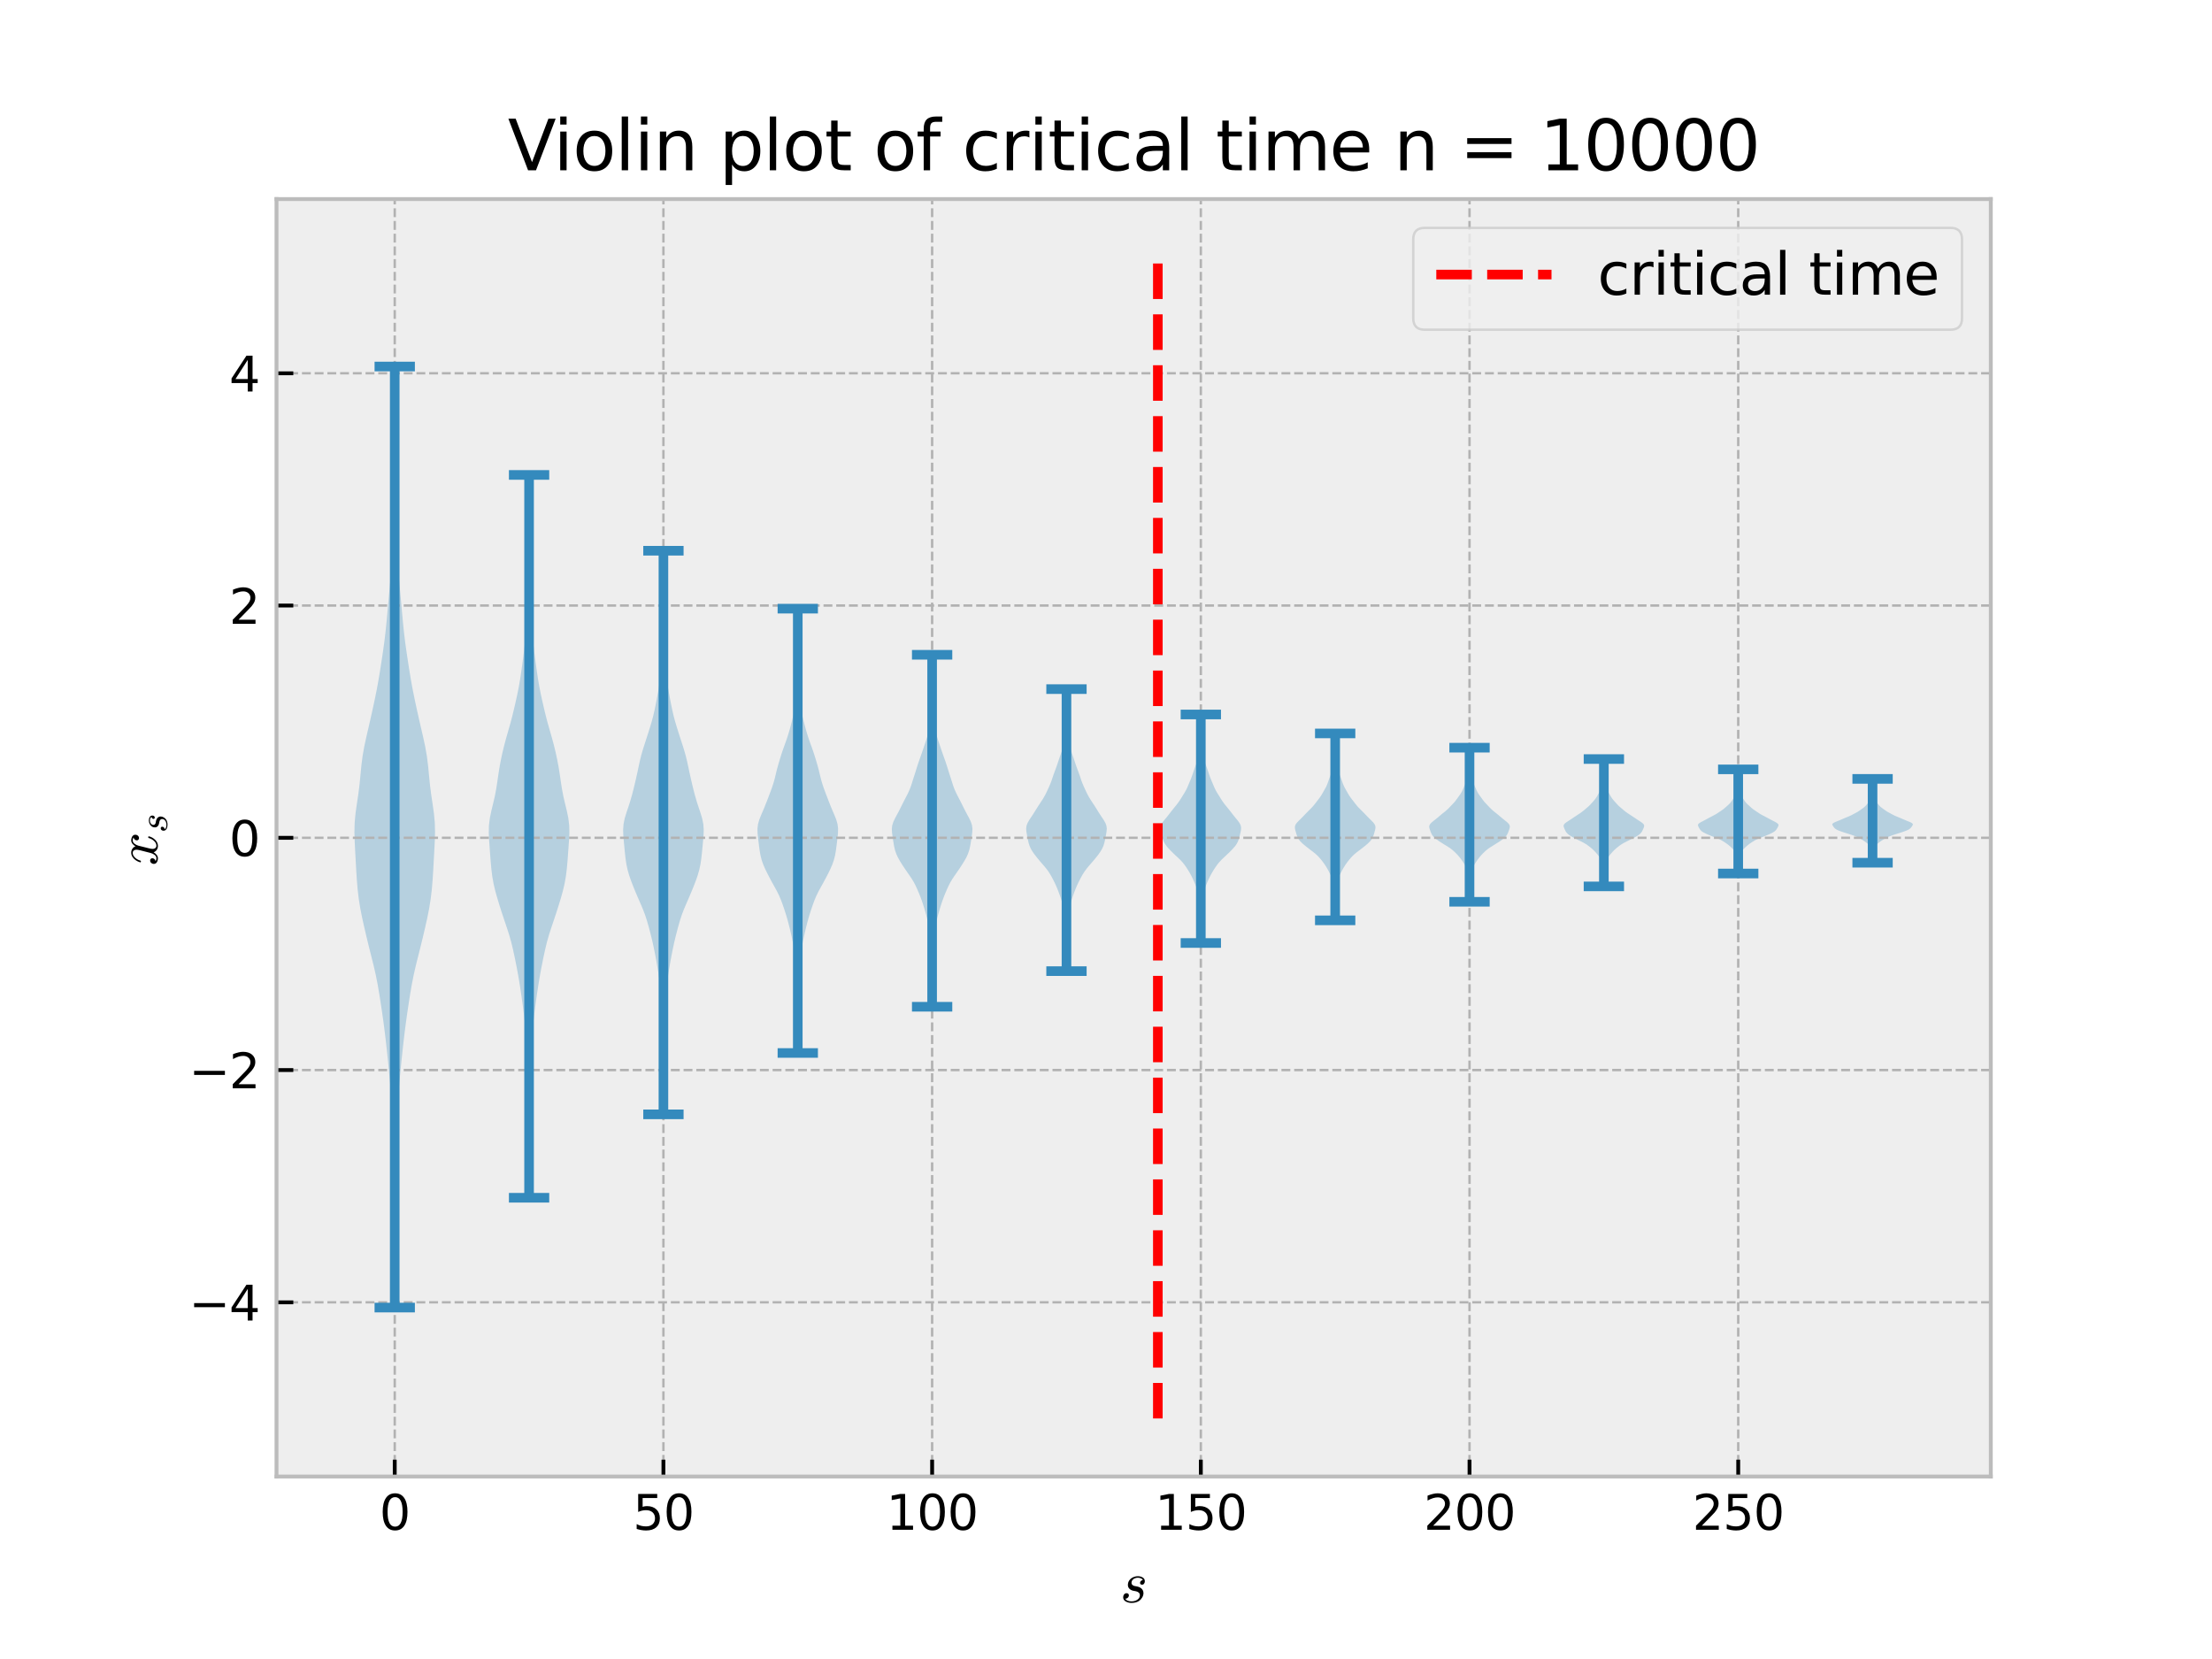 <?xml version="1.0" encoding="utf-8" standalone="no"?>
<!DOCTYPE svg PUBLIC "-//W3C//DTD SVG 1.1//EN"
  "http://www.w3.org/Graphics/SVG/1.1/DTD/svg11.dtd">
<svg xmlns:xlink="http://www.w3.org/1999/xlink" width="460.8pt" height="345.6pt" viewBox="0 0 460.8 345.6" xmlns="http://www.w3.org/2000/svg" version="1.1">
 <defs>
  <style type="text/css">*{stroke-linejoin: round; stroke-linecap: butt}</style>
 </defs>
 <g id="figure_1">
  <g id="patch_1">
   <path d="M 0 345.6 
L 460.8 345.6 
L 460.8 0 
L 0 0 
z
" style="fill: #ffffff"/>
  </g>
  <g id="axes_1">
   <g id="patch_2">
    <path d="M 57.6 307.584 
L 414.72 307.584 
L 414.72 41.472 
L 57.6 41.472 
z
" style="fill: #eeeeee"/>
   </g>
   <g id="PolyCollection_1">
    <path d="M 82.234 272.397 
L 82.223 272.397 
L 82.224 270.417 
L 82.224 268.437 
L 82.223 266.457 
L 82.22 264.476 
L 82.216 262.496 
L 82.212 260.516 
L 82.205 258.535 
L 82.196 256.555 
L 82.184 254.575 
L 82.169 252.595 
L 82.15 250.614 
L 82.131 248.634 
L 82.112 246.654 
L 82.095 244.674 
L 82.073 242.693 
L 82.041 240.713 
L 81.996 238.733 
L 81.936 236.752 
L 81.861 234.772 
L 81.768 232.792 
L 81.655 230.812 
L 81.524 228.831 
L 81.371 226.851 
L 81.198 224.871 
L 81.01 222.89 
L 80.813 220.91 
L 80.605 218.93 
L 80.385 216.95 
L 80.15 214.969 
L 79.894 212.989 
L 79.615 211.009 
L 79.319 209.029 
L 79.008 207.048 
L 78.669 205.068 
L 78.278 203.088 
L 77.825 201.107 
L 77.329 199.127 
L 76.83 197.147 
L 76.349 195.167 
L 75.886 193.186 
L 75.446 191.206 
L 75.053 189.226 
L 74.735 187.245 
L 74.501 185.265 
L 74.335 183.285 
L 74.209 181.305 
L 74.1 179.324 
L 73.992 177.344 
L 73.89 175.364 
L 73.833 173.384 
L 73.881 171.403 
L 74.064 169.423 
L 74.344 167.443 
L 74.641 165.462 
L 74.892 163.482 
L 75.087 161.502 
L 75.277 159.522 
L 75.528 157.541 
L 75.874 155.561 
L 76.301 153.581 
L 76.76 151.6 
L 77.213 149.62 
L 77.653 147.64 
L 78.08 145.66 
L 78.481 143.679 
L 78.843 141.699 
L 79.171 139.719 
L 79.48 137.739 
L 79.778 135.758 
L 80.054 133.778 
L 80.294 131.798 
L 80.498 129.817 
L 80.681 127.837 
L 80.859 125.857 
L 81.041 123.877 
L 81.222 121.896 
L 81.389 119.916 
L 81.534 117.936 
L 81.656 115.955 
L 81.762 113.975 
L 81.856 111.995 
L 81.937 110.015 
L 82.002 108.034 
L 82.052 106.054 
L 82.092 104.074 
L 82.126 102.094 
L 82.156 100.113 
L 82.18 98.133 
L 82.197 96.153 
L 82.209 94.172 
L 82.217 92.192 
L 82.222 90.212 
L 82.224 88.232 
L 82.224 86.251 
L 82.222 84.271 
L 82.22 82.291 
L 82.218 80.311 
L 82.217 78.33 
L 82.217 76.35 
L 82.241 76.35 
L 82.241 76.35 
L 82.241 78.33 
L 82.24 80.311 
L 82.238 82.291 
L 82.236 84.271 
L 82.234 86.251 
L 82.234 88.232 
L 82.236 90.212 
L 82.241 92.192 
L 82.249 94.172 
L 82.26 96.153 
L 82.277 98.133 
L 82.302 100.113 
L 82.332 102.094 
L 82.366 104.074 
L 82.406 106.054 
L 82.456 108.034 
L 82.521 110.015 
L 82.602 111.995 
L 82.696 113.975 
L 82.802 115.955 
L 82.924 117.936 
L 83.069 119.916 
L 83.236 121.896 
L 83.417 123.877 
L 83.599 125.857 
L 83.777 127.837 
L 83.96 129.817 
L 84.164 131.798 
L 84.404 133.778 
L 84.68 135.758 
L 84.978 137.739 
L 85.287 139.719 
L 85.615 141.699 
L 85.977 143.679 
L 86.378 145.66 
L 86.805 147.64 
L 87.245 149.62 
L 87.698 151.6 
L 88.157 153.581 
L 88.583 155.561 
L 88.93 157.541 
L 89.181 159.522 
L 89.371 161.502 
L 89.566 163.482 
L 89.817 165.462 
L 90.114 167.443 
L 90.394 169.423 
L 90.577 171.403 
L 90.625 173.384 
L 90.568 175.364 
L 90.466 177.344 
L 90.358 179.324 
L 90.249 181.305 
L 90.123 183.285 
L 89.957 185.265 
L 89.723 187.245 
L 89.405 189.226 
L 89.012 191.206 
L 88.572 193.186 
L 88.109 195.167 
L 87.627 197.147 
L 87.129 199.127 
L 86.633 201.107 
L 86.18 203.088 
L 85.789 205.068 
L 85.45 207.048 
L 85.139 209.029 
L 84.842 211.009 
L 84.564 212.989 
L 84.308 214.969 
L 84.073 216.95 
L 83.853 218.93 
L 83.645 220.91 
L 83.448 222.89 
L 83.26 224.871 
L 83.087 226.851 
L 82.934 228.831 
L 82.803 230.812 
L 82.69 232.792 
L 82.597 234.772 
L 82.522 236.752 
L 82.462 238.733 
L 82.417 240.713 
L 82.385 242.693 
L 82.363 244.674 
L 82.346 246.654 
L 82.327 248.634 
L 82.308 250.614 
L 82.289 252.595 
L 82.274 254.575 
L 82.261 256.555 
L 82.253 258.535 
L 82.246 260.516 
L 82.242 262.496 
L 82.238 264.476 
L 82.235 266.457 
L 82.234 268.437 
L 82.234 270.417 
L 82.234 272.397 
z
" clip-path="url(#p485d6b4125)" style="fill: #348abd; fill-opacity: 0.3"/>
   </g>
   <g id="PolyCollection_2">
    <path d="M 110.222 249.511 
L 110.211 249.511 
L 110.212 247.99 
L 110.213 246.469 
L 110.213 244.948 
L 110.211 243.427 
L 110.208 241.906 
L 110.204 240.385 
L 110.2 238.864 
L 110.195 237.343 
L 110.187 235.822 
L 110.176 234.301 
L 110.162 232.781 
L 110.144 231.26 
L 110.124 229.739 
L 110.104 228.218 
L 110.086 226.697 
L 110.064 225.176 
L 110.032 223.655 
L 109.987 222.134 
L 109.927 220.613 
L 109.85 219.092 
L 109.754 217.571 
L 109.638 216.05 
L 109.501 214.529 
L 109.342 213.009 
L 109.162 211.488 
L 108.967 209.967 
L 108.762 208.446 
L 108.546 206.925 
L 108.317 205.404 
L 108.07 203.883 
L 107.8 202.362 
L 107.507 200.841 
L 107.197 199.32 
L 106.869 197.799 
L 106.501 196.278 
L 106.071 194.757 
L 105.581 193.237 
L 105.066 191.716 
L 104.56 190.195 
L 104.076 188.674 
L 103.611 187.153 
L 103.183 185.632 
L 102.824 184.111 
L 102.553 182.59 
L 102.362 181.069 
L 102.223 179.548 
L 102.108 178.027 
L 101.998 176.506 
L 101.89 174.986 
L 101.82 173.465 
L 101.855 171.944 
L 102.041 170.423 
L 102.357 168.902 
L 102.729 167.381 
L 103.08 165.86 
L 103.37 164.339 
L 103.606 162.818 
L 103.825 161.297 
L 104.067 159.776 
L 104.352 158.255 
L 104.681 156.734 
L 105.051 155.214 
L 105.46 153.693 
L 105.897 152.172 
L 106.329 150.651 
L 106.729 149.13 
L 107.097 147.609 
L 107.448 146.088 
L 107.78 144.567 
L 108.082 143.046 
L 108.344 141.525 
L 108.573 140.004 
L 108.784 138.483 
L 108.987 136.962 
L 109.184 135.442 
L 109.362 133.921 
L 109.513 132.4 
L 109.635 130.879 
L 109.737 129.358 
L 109.826 127.837 
L 109.906 126.316 
L 109.973 124.795 
L 110.026 123.274 
L 110.065 121.753 
L 110.099 120.232 
L 110.129 118.711 
L 110.156 117.19 
L 110.177 115.67 
L 110.19 114.149 
L 110.2 112.628 
L 110.207 111.107 
L 110.211 109.586 
L 110.212 108.065 
L 110.212 106.544 
L 110.21 105.023 
L 110.208 103.502 
L 110.206 101.981 
L 110.204 100.46 
L 110.205 98.939 
L 110.228 98.939 
L 110.228 98.939 
L 110.228 100.46 
L 110.227 101.981 
L 110.225 103.502 
L 110.223 105.023 
L 110.221 106.544 
L 110.221 108.065 
L 110.222 109.586 
L 110.226 111.107 
L 110.233 112.628 
L 110.242 114.149 
L 110.256 115.67 
L 110.277 117.19 
L 110.303 118.711 
L 110.334 120.232 
L 110.367 121.753 
L 110.407 123.274 
L 110.46 124.795 
L 110.527 126.316 
L 110.606 127.837 
L 110.696 129.358 
L 110.798 130.879 
L 110.92 132.4 
L 111.071 133.921 
L 111.249 135.442 
L 111.446 136.962 
L 111.649 138.483 
L 111.86 140.004 
L 112.088 141.525 
L 112.35 143.046 
L 112.652 144.567 
L 112.985 146.088 
L 113.335 147.609 
L 113.704 149.13 
L 114.104 150.651 
L 114.536 152.172 
L 114.973 153.693 
L 115.382 155.214 
L 115.751 156.734 
L 116.081 158.255 
L 116.366 159.776 
L 116.608 161.297 
L 116.827 162.818 
L 117.063 164.339 
L 117.353 165.86 
L 117.704 167.381 
L 118.076 168.902 
L 118.392 170.423 
L 118.578 171.944 
L 118.613 173.465 
L 118.543 174.986 
L 118.435 176.506 
L 118.324 178.027 
L 118.21 179.548 
L 118.071 181.069 
L 117.879 182.59 
L 117.609 184.111 
L 117.25 185.632 
L 116.822 187.153 
L 116.357 188.674 
L 115.872 190.195 
L 115.367 191.716 
L 114.852 193.237 
L 114.361 194.757 
L 113.931 196.278 
L 113.564 197.799 
L 113.236 199.32 
L 112.926 200.841 
L 112.633 202.362 
L 112.363 203.883 
L 112.116 205.404 
L 111.886 206.925 
L 111.67 208.446 
L 111.465 209.967 
L 111.271 211.488 
L 111.091 213.009 
L 110.932 214.529 
L 110.795 216.05 
L 110.679 217.571 
L 110.583 219.092 
L 110.506 220.613 
L 110.446 222.134 
L 110.401 223.655 
L 110.369 225.176 
L 110.347 226.697 
L 110.329 228.218 
L 110.309 229.739 
L 110.289 231.26 
L 110.271 232.781 
L 110.257 234.301 
L 110.245 235.822 
L 110.238 237.343 
L 110.232 238.864 
L 110.228 240.385 
L 110.225 241.906 
L 110.222 243.427 
L 110.22 244.948 
L 110.22 246.469 
L 110.221 247.99 
L 110.222 249.511 
z
" clip-path="url(#p485d6b4125)" style="fill: #348abd; fill-opacity: 0.3"/>
   </g>
   <g id="PolyCollection_3">
    <path d="M 138.209 232.141 
L 138.199 232.141 
L 138.199 230.955 
L 138.2 229.769 
L 138.2 228.583 
L 138.199 227.397 
L 138.196 226.211 
L 138.192 225.025 
L 138.188 223.839 
L 138.183 222.653 
L 138.175 221.467 
L 138.163 220.281 
L 138.149 219.095 
L 138.13 217.909 
L 138.11 216.723 
L 138.091 215.537 
L 138.072 214.351 
L 138.05 213.165 
L 138.017 211.979 
L 137.97 210.793 
L 137.907 209.607 
L 137.828 208.421 
L 137.729 207.235 
L 137.61 206.049 
L 137.469 204.863 
L 137.306 203.677 
L 137.122 202.491 
L 136.924 201.305 
L 136.715 200.119 
L 136.495 198.933 
L 136.261 197.747 
L 136.008 196.561 
L 135.731 195.375 
L 135.432 194.189 
L 135.116 193.003 
L 134.778 191.817 
L 134.394 190.631 
L 133.945 189.445 
L 133.441 188.259 
L 132.922 187.073 
L 132.417 185.887 
L 131.934 184.701 
L 131.473 183.515 
L 131.059 182.329 
L 130.723 181.143 
L 130.476 179.957 
L 130.302 178.771 
L 130.172 177.585 
L 130.059 176.399 
L 129.947 175.213 
L 129.847 174.027 
L 129.808 172.841 
L 129.897 171.655 
L 130.142 170.469 
L 130.501 169.283 
L 130.901 168.097 
L 131.283 166.911 
L 131.626 165.725 
L 131.936 164.539 
L 132.224 163.353 
L 132.5 162.167 
L 132.763 160.981 
L 133.016 159.795 
L 133.271 158.609 
L 133.559 157.423 
L 133.898 156.237 
L 134.272 155.051 
L 134.656 153.865 
L 135.038 152.679 
L 135.412 151.493 
L 135.765 150.307 
L 136.081 149.121 
L 136.356 147.935 
L 136.6 146.749 
L 136.829 145.563 
L 137.05 144.377 
L 137.254 143.191 
L 137.431 142.005 
L 137.576 140.819 
L 137.695 139.633 
L 137.796 138.447 
L 137.884 137.261 
L 137.956 136.075 
L 138.012 134.889 
L 138.052 133.703 
L 138.084 132.517 
L 138.113 131.331 
L 138.139 130.145 
L 138.16 128.959 
L 138.175 127.773 
L 138.184 126.587 
L 138.191 125.401 
L 138.197 124.215 
L 138.2 123.029 
L 138.2 121.843 
L 138.199 120.657 
L 138.197 119.471 
L 138.195 118.285 
L 138.193 117.099 
L 138.192 115.913 
L 138.193 114.727 
L 138.215 114.727 
L 138.215 114.727 
L 138.216 115.913 
L 138.214 117.099 
L 138.213 118.285 
L 138.211 119.471 
L 138.209 120.657 
L 138.208 121.843 
L 138.208 123.029 
L 138.211 124.215 
L 138.216 125.401 
L 138.223 126.587 
L 138.233 127.773 
L 138.247 128.959 
L 138.268 130.145 
L 138.295 131.331 
L 138.324 132.517 
L 138.356 133.703 
L 138.396 134.889 
L 138.452 136.075 
L 138.524 137.261 
L 138.612 138.447 
L 138.713 139.633 
L 138.832 140.819 
L 138.977 142.005 
L 139.154 143.191 
L 139.358 144.377 
L 139.578 145.563 
L 139.808 146.749 
L 140.052 147.935 
L 140.326 149.121 
L 140.642 150.307 
L 140.996 151.493 
L 141.37 152.679 
L 141.751 153.865 
L 142.136 155.051 
L 142.51 156.237 
L 142.849 157.423 
L 143.137 158.609 
L 143.392 159.795 
L 143.645 160.981 
L 143.908 162.167 
L 144.183 163.353 
L 144.472 164.539 
L 144.782 165.725 
L 145.125 166.911 
L 145.507 168.097 
L 145.906 169.283 
L 146.266 170.469 
L 146.51 171.655 
L 146.6 172.841 
L 146.561 174.027 
L 146.46 175.213 
L 146.349 176.399 
L 146.235 177.585 
L 146.105 178.771 
L 145.932 179.957 
L 145.685 181.143 
L 145.349 182.329 
L 144.935 183.515 
L 144.474 184.701 
L 143.99 185.887 
L 143.486 187.073 
L 142.967 188.259 
L 142.463 189.445 
L 142.014 190.631 
L 141.63 191.817 
L 141.292 193.003 
L 140.976 194.189 
L 140.677 195.375 
L 140.4 196.561 
L 140.147 197.747 
L 139.912 198.933 
L 139.692 200.119 
L 139.484 201.305 
L 139.286 202.491 
L 139.102 203.677 
L 138.939 204.863 
L 138.798 206.049 
L 138.679 207.235 
L 138.58 208.421 
L 138.5 209.607 
L 138.438 210.793 
L 138.391 211.979 
L 138.358 213.165 
L 138.336 214.351 
L 138.317 215.537 
L 138.297 216.723 
L 138.277 217.909 
L 138.259 219.095 
L 138.244 220.281 
L 138.233 221.467 
L 138.225 222.653 
L 138.22 223.839 
L 138.216 225.025 
L 138.212 226.211 
L 138.209 227.397 
L 138.208 228.583 
L 138.208 229.769 
L 138.209 230.955 
L 138.209 232.141 
z
" clip-path="url(#p485d6b4125)" style="fill: #348abd; fill-opacity: 0.3"/>
   </g>
   <g id="PolyCollection_4">
    <path d="M 166.197 219.353 
L 166.186 219.353 
L 166.187 218.418 
L 166.188 217.483 
L 166.188 216.548 
L 166.186 215.613 
L 166.183 214.679 
L 166.179 213.744 
L 166.175 212.809 
L 166.17 211.874 
L 166.162 210.939 
L 166.15 210.004 
L 166.135 209.069 
L 166.117 208.134 
L 166.097 207.199 
L 166.077 206.264 
L 166.058 205.329 
L 166.035 204.394 
L 166.001 203.459 
L 165.953 202.524 
L 165.89 201.589 
L 165.809 200.655 
L 165.708 199.72 
L 165.587 198.785 
L 165.444 197.85 
L 165.278 196.915 
L 165.093 195.98 
L 164.893 195.045 
L 164.683 194.11 
L 164.461 193.175 
L 164.224 192.24 
L 163.968 191.305 
L 163.687 190.37 
L 163.385 189.435 
L 163.066 188.5 
L 162.722 187.566 
L 162.33 186.631 
L 161.872 185.696 
L 161.363 184.761 
L 160.843 183.826 
L 160.34 182.891 
L 159.856 181.956 
L 159.399 181.021 
L 158.992 180.086 
L 158.667 179.151 
L 158.43 178.216 
L 158.263 177.281 
L 158.136 176.346 
L 158.022 175.411 
L 157.911 174.477 
L 157.816 173.542 
L 157.795 172.607 
L 157.91 171.672 
L 158.178 170.737 
L 158.549 169.802 
L 158.954 168.867 
L 159.344 167.932 
L 159.713 166.997 
L 160.072 166.062 
L 160.429 165.127 
L 160.774 164.192 
L 161.087 163.257 
L 161.355 162.322 
L 161.584 161.387 
L 161.808 160.453 
L 162.058 159.518 
L 162.331 158.583 
L 162.615 157.648 
L 162.915 156.713 
L 163.239 155.778 
L 163.579 154.843 
L 163.91 153.908 
L 164.212 152.973 
L 164.485 152.038 
L 164.74 151.103 
L 164.982 150.168 
L 165.203 149.233 
L 165.394 148.298 
L 165.551 147.364 
L 165.679 146.429 
L 165.788 145.494 
L 165.879 144.559 
L 165.952 143.624 
L 166.007 142.689 
L 166.048 141.754 
L 166.082 140.819 
L 166.113 139.884 
L 166.138 138.949 
L 166.156 138.014 
L 166.168 137.079 
L 166.176 136.144 
L 166.182 135.209 
L 166.187 134.275 
L 166.188 133.34 
L 166.188 132.405 
L 166.186 131.47 
L 166.185 130.535 
L 166.183 129.6 
L 166.181 128.665 
L 166.18 127.73 
L 166.18 126.795 
L 166.202 126.795 
L 166.202 126.795 
L 166.203 127.73 
L 166.201 128.665 
L 166.2 129.6 
L 166.198 130.535 
L 166.196 131.47 
L 166.195 132.405 
L 166.194 133.34 
L 166.196 134.275 
L 166.2 135.209 
L 166.206 136.144 
L 166.215 137.079 
L 166.227 138.014 
L 166.245 138.949 
L 166.27 139.884 
L 166.301 140.819 
L 166.334 141.754 
L 166.375 142.689 
L 166.43 143.624 
L 166.504 144.559 
L 166.595 145.494 
L 166.703 146.429 
L 166.832 147.364 
L 166.988 148.298 
L 167.179 149.233 
L 167.401 150.168 
L 167.643 151.103 
L 167.898 152.038 
L 168.17 152.973 
L 168.472 153.908 
L 168.803 154.843 
L 169.144 155.778 
L 169.468 156.713 
L 169.767 157.648 
L 170.052 158.583 
L 170.325 159.518 
L 170.574 160.453 
L 170.799 161.387 
L 171.028 162.322 
L 171.295 163.257 
L 171.609 164.192 
L 171.954 165.127 
L 172.311 166.062 
L 172.67 166.997 
L 173.039 167.932 
L 173.429 168.867 
L 173.834 169.802 
L 174.205 170.737 
L 174.472 171.672 
L 174.588 172.607 
L 174.566 173.542 
L 174.472 174.477 
L 174.36 175.411 
L 174.247 176.346 
L 174.12 177.281 
L 173.953 178.216 
L 173.716 179.151 
L 173.39 180.086 
L 172.984 181.021 
L 172.527 181.956 
L 172.043 182.891 
L 171.54 183.826 
L 171.02 184.761 
L 170.511 185.696 
L 170.053 186.631 
L 169.66 187.566 
L 169.317 188.5 
L 168.998 189.435 
L 168.696 190.37 
L 168.415 191.305 
L 168.159 192.24 
L 167.922 193.175 
L 167.7 194.11 
L 167.49 195.045 
L 167.29 195.98 
L 167.104 196.915 
L 166.939 197.85 
L 166.796 198.785 
L 166.674 199.72 
L 166.574 200.655 
L 166.493 201.589 
L 166.429 202.524 
L 166.381 203.459 
L 166.348 204.394 
L 166.324 205.329 
L 166.305 206.264 
L 166.286 207.199 
L 166.266 208.134 
L 166.247 209.069 
L 166.232 210.004 
L 166.221 210.939 
L 166.213 211.874 
L 166.207 212.809 
L 166.203 213.744 
L 166.2 214.679 
L 166.197 215.613 
L 166.195 216.548 
L 166.195 217.483 
L 166.196 218.418 
L 166.197 219.353 
z
" clip-path="url(#p485d6b4125)" style="fill: #348abd; fill-opacity: 0.3"/>
   </g>
   <g id="PolyCollection_5">
    <path d="M 194.184 209.728 
L 194.174 209.728 
L 194.174 208.987 
L 194.175 208.247 
L 194.175 207.506 
L 194.174 206.765 
L 194.171 206.025 
L 194.167 205.284 
L 194.163 204.543 
L 194.157 203.803 
L 194.149 203.062 
L 194.138 202.321 
L 194.123 201.58 
L 194.105 200.84 
L 194.086 200.099 
L 194.066 199.358 
L 194.047 198.618 
L 194.024 197.877 
L 193.991 197.136 
L 193.944 196.396 
L 193.882 195.655 
L 193.803 194.914 
L 193.705 194.174 
L 193.586 193.433 
L 193.446 192.692 
L 193.283 191.952 
L 193.1 191.211 
L 192.903 190.47 
L 192.695 189.73 
L 192.475 188.989 
L 192.241 188.248 
L 191.989 187.508 
L 191.713 186.767 
L 191.415 186.026 
L 191.099 185.286 
L 190.761 184.545 
L 190.378 183.804 
L 189.932 183.063 
L 189.433 182.323 
L 188.916 181.582 
L 188.411 180.841 
L 187.927 180.101 
L 187.466 179.36 
L 187.051 178.619 
L 186.712 177.879 
L 186.46 177.138 
L 186.281 176.397 
L 186.148 175.657 
L 186.033 174.916 
L 185.922 174.175 
L 185.823 173.435 
L 185.783 172.694 
L 185.865 171.953 
L 186.099 171.213 
L 186.449 170.472 
L 186.847 169.731 
L 187.242 168.991 
L 187.616 168.25 
L 187.984 167.509 
L 188.36 166.769 
L 188.746 166.028 
L 189.125 165.287 
L 189.466 164.546 
L 189.751 163.806 
L 189.991 163.065 
L 190.221 162.324 
L 190.459 161.584 
L 190.698 160.843 
L 190.927 160.102 
L 191.159 159.362 
L 191.409 158.621 
L 191.672 157.88 
L 191.936 157.14 
L 192.19 156.399 
L 192.44 155.658 
L 192.692 154.918 
L 192.941 154.177 
L 193.172 153.436 
L 193.373 152.696 
L 193.538 151.955 
L 193.674 151.214 
L 193.787 150.474 
L 193.88 149.733 
L 193.952 148.992 
L 194.006 148.252 
L 194.047 147.511 
L 194.082 146.77 
L 194.112 146.03 
L 194.135 145.289 
L 194.15 144.548 
L 194.161 143.807 
L 194.168 143.067 
L 194.173 142.326 
L 194.175 141.585 
L 194.175 140.845 
L 194.174 140.104 
L 194.172 139.363 
L 194.17 138.623 
L 194.169 137.882 
L 194.168 137.141 
L 194.168 136.401 
L 194.19 136.401 
L 194.19 136.401 
L 194.19 137.141 
L 194.189 137.882 
L 194.187 138.623 
L 194.186 139.363 
L 194.184 140.104 
L 194.183 140.845 
L 194.183 141.585 
L 194.185 142.326 
L 194.19 143.067 
L 194.197 143.807 
L 194.207 144.548 
L 194.223 145.289 
L 194.246 146.03 
L 194.275 146.77 
L 194.31 147.511 
L 194.352 148.252 
L 194.406 148.992 
L 194.478 149.733 
L 194.571 150.474 
L 194.684 151.214 
L 194.82 151.955 
L 194.985 152.696 
L 195.185 153.436 
L 195.417 154.177 
L 195.666 154.918 
L 195.917 155.658 
L 196.167 156.399 
L 196.422 157.14 
L 196.685 157.88 
L 196.949 158.621 
L 197.198 159.362 
L 197.43 160.102 
L 197.66 160.843 
L 197.898 161.584 
L 198.137 162.324 
L 198.367 163.065 
L 198.607 163.806 
L 198.891 164.546 
L 199.233 165.287 
L 199.611 166.028 
L 199.997 166.769 
L 200.374 167.509 
L 200.741 168.25 
L 201.116 168.991 
L 201.51 169.731 
L 201.909 170.472 
L 202.259 171.213 
L 202.492 171.953 
L 202.575 172.694 
L 202.535 173.435 
L 202.436 174.175 
L 202.325 174.916 
L 202.21 175.657 
L 202.077 176.397 
L 201.898 177.138 
L 201.646 177.879 
L 201.306 178.619 
L 200.891 179.36 
L 200.431 180.101 
L 199.946 180.841 
L 199.442 181.582 
L 198.925 182.323 
L 198.425 183.063 
L 197.979 183.804 
L 197.597 184.545 
L 197.259 185.286 
L 196.943 186.026 
L 196.645 186.767 
L 196.369 187.508 
L 196.116 188.248 
L 195.882 188.989 
L 195.663 189.73 
L 195.454 190.47 
L 195.257 191.211 
L 195.074 191.952 
L 194.912 192.692 
L 194.772 193.433 
L 194.653 194.174 
L 194.554 194.914 
L 194.475 195.655 
L 194.413 196.396 
L 194.366 197.136 
L 194.333 197.877 
L 194.311 198.618 
L 194.292 199.358 
L 194.272 200.099 
L 194.252 200.84 
L 194.234 201.58 
L 194.219 202.321 
L 194.208 203.062 
L 194.2 203.803 
L 194.195 204.543 
L 194.191 205.284 
L 194.187 206.025 
L 194.184 206.765 
L 194.183 207.506 
L 194.183 208.247 
L 194.184 208.987 
L 194.184 209.728 
z
" clip-path="url(#p485d6b4125)" style="fill: #348abd; fill-opacity: 0.3"/>
   </g>
   <g id="PolyCollection_6">
    <path d="M 222.171 202.302 
L 222.161 202.302 
L 222.161 201.709 
L 222.162 201.116 
L 222.162 200.522 
L 222.161 199.929 
L 222.158 199.335 
L 222.154 198.742 
L 222.15 198.149 
L 222.145 197.555 
L 222.137 196.962 
L 222.126 196.368 
L 222.111 195.775 
L 222.093 195.182 
L 222.074 194.588 
L 222.054 193.995 
L 222.035 193.401 
L 222.012 192.808 
L 221.979 192.214 
L 221.933 191.621 
L 221.872 191.028 
L 221.794 190.434 
L 221.696 189.841 
L 221.578 189.247 
L 221.439 188.654 
L 221.278 188.061 
L 221.097 187.467 
L 220.901 186.874 
L 220.693 186.28 
L 220.475 185.687 
L 220.242 185.093 
L 219.991 184.5 
L 219.717 183.907 
L 219.421 183.313 
L 219.107 182.72 
L 218.77 182.126 
L 218.391 181.533 
L 217.951 180.94 
L 217.457 180.346 
L 216.942 179.753 
L 216.437 179.159 
L 215.952 178.566 
L 215.49 177.973 
L 215.072 177.379 
L 214.726 176.786 
L 214.466 176.192 
L 214.281 175.599 
L 214.144 175.005 
L 214.027 174.412 
L 213.916 173.819 
L 213.816 173.225 
L 213.77 172.632 
L 213.839 172.038 
L 214.055 171.445 
L 214.392 170.852 
L 214.785 170.258 
L 215.18 169.665 
L 215.557 169.071 
L 215.925 168.478 
L 216.301 167.884 
L 216.689 167.291 
L 217.08 166.698 
L 217.448 166.104 
L 217.776 165.511 
L 218.067 164.917 
L 218.342 164.324 
L 218.612 163.731 
L 218.863 163.137 
L 219.08 162.544 
L 219.278 161.95 
L 219.478 161.357 
L 219.695 160.764 
L 219.919 160.17 
L 220.134 159.577 
L 220.335 158.983 
L 220.53 158.39 
L 220.731 157.796 
L 220.939 157.203 
L 221.145 156.61 
L 221.334 156.016 
L 221.499 155.423 
L 221.64 154.829 
L 221.76 154.236 
L 221.859 153.643 
L 221.935 153.049 
L 221.993 152.456 
L 222.038 151.862 
L 222.075 151.269 
L 222.105 150.675 
L 222.126 150.082 
L 222.141 149.489 
L 222.151 148.895 
L 222.157 148.302 
L 222.161 147.708 
L 222.162 147.115 
L 222.161 146.522 
L 222.159 145.928 
L 222.158 145.335 
L 222.156 144.741 
L 222.155 144.148 
L 222.155 143.555 
L 222.177 143.555 
L 222.177 143.555 
L 222.178 144.148 
L 222.177 144.741 
L 222.175 145.335 
L 222.173 145.928 
L 222.171 146.522 
L 222.171 147.115 
L 222.171 147.708 
L 222.175 148.302 
L 222.182 148.895 
L 222.191 149.489 
L 222.206 150.082 
L 222.228 150.675 
L 222.258 151.269 
L 222.295 151.862 
L 222.34 152.456 
L 222.397 153.049 
L 222.474 153.643 
L 222.572 154.236 
L 222.692 154.829 
L 222.834 155.423 
L 222.999 156.016 
L 223.188 156.61 
L 223.393 157.203 
L 223.602 157.796 
L 223.802 158.39 
L 223.998 158.983 
L 224.199 159.577 
L 224.414 160.17 
L 224.637 160.764 
L 224.854 161.357 
L 225.055 161.95 
L 225.252 162.544 
L 225.47 163.137 
L 225.72 163.731 
L 225.991 164.324 
L 226.266 164.917 
L 226.556 165.511 
L 226.884 166.104 
L 227.253 166.698 
L 227.643 167.291 
L 228.032 167.884 
L 228.408 168.478 
L 228.776 169.071 
L 229.152 169.665 
L 229.547 170.258 
L 229.941 170.852 
L 230.278 171.445 
L 230.494 172.038 
L 230.563 172.632 
L 230.516 173.225 
L 230.416 173.819 
L 230.305 174.412 
L 230.189 175.005 
L 230.052 175.599 
L 229.867 176.192 
L 229.607 176.786 
L 229.26 177.379 
L 228.842 177.973 
L 228.381 178.566 
L 227.895 179.159 
L 227.39 179.753 
L 226.875 180.346 
L 226.381 180.94 
L 225.941 181.533 
L 225.562 182.126 
L 225.226 182.72 
L 224.912 183.313 
L 224.616 183.907 
L 224.342 184.5 
L 224.091 185.093 
L 223.858 185.687 
L 223.639 186.28 
L 223.432 186.874 
L 223.236 187.467 
L 223.054 188.061 
L 222.893 188.654 
L 222.754 189.247 
L 222.636 189.841 
L 222.539 190.434 
L 222.461 191.028 
L 222.399 191.621 
L 222.353 192.214 
L 222.321 192.808 
L 222.298 193.401 
L 222.278 193.995 
L 222.259 194.588 
L 222.239 195.182 
L 222.221 195.775 
L 222.207 196.368 
L 222.196 196.962 
L 222.188 197.555 
L 222.182 198.149 
L 222.178 198.742 
L 222.174 199.335 
L 222.172 199.929 
L 222.17 200.522 
L 222.17 201.116 
L 222.171 201.709 
L 222.171 202.302 
z
" clip-path="url(#p485d6b4125)" style="fill: #348abd; fill-opacity: 0.3"/>
   </g>
   <g id="PolyCollection_7">
    <path d="M 250.159 196.443 
L 250.149 196.443 
L 250.149 195.962 
L 250.15 195.482 
L 250.15 195.001 
L 250.148 194.52 
L 250.145 194.039 
L 250.142 193.558 
L 250.138 193.077 
L 250.132 192.597 
L 250.124 192.116 
L 250.113 191.635 
L 250.098 191.154 
L 250.08 190.673 
L 250.06 190.192 
L 250.041 189.712 
L 250.021 189.231 
L 249.997 188.75 
L 249.964 188.269 
L 249.917 187.788 
L 249.854 187.307 
L 249.774 186.827 
L 249.674 186.346 
L 249.555 185.865 
L 249.413 185.384 
L 249.25 184.903 
L 249.066 184.422 
L 248.868 183.942 
L 248.659 183.461 
L 248.438 182.98 
L 248.203 182.499 
L 247.948 182.018 
L 247.67 181.538 
L 247.371 181.057 
L 247.053 180.576 
L 246.711 180.095 
L 246.323 179.614 
L 245.874 179.133 
L 245.374 178.653 
L 244.858 178.172 
L 244.353 177.691 
L 243.869 177.21 
L 243.411 176.729 
L 243.001 176.248 
L 242.666 175.768 
L 242.417 175.287 
L 242.24 174.806 
L 242.106 174.325 
L 241.99 173.844 
L 241.879 173.363 
L 241.786 172.883 
L 241.757 172.402 
L 241.853 171.921 
L 242.094 171.44 
L 242.446 170.959 
L 242.843 170.478 
L 243.236 169.998 
L 243.611 169.517 
L 243.982 169.036 
L 244.362 168.555 
L 244.754 168.074 
L 245.143 167.593 
L 245.507 167.113 
L 245.832 166.632 
L 246.131 166.151 
L 246.429 165.67 
L 246.729 165.189 
L 247.01 164.709 
L 247.253 164.228 
L 247.464 163.747 
L 247.664 163.266 
L 247.865 162.785 
L 248.065 162.304 
L 248.252 161.824 
L 248.423 161.343 
L 248.583 160.862 
L 248.745 160.381 
L 248.916 159.9 
L 249.092 159.419 
L 249.262 158.939 
L 249.415 158.458 
L 249.547 157.977 
L 249.663 157.496 
L 249.766 157.015 
L 249.853 156.534 
L 249.925 156.054 
L 249.982 155.573 
L 250.028 155.092 
L 250.066 154.611 
L 250.096 154.13 
L 250.117 153.649 
L 250.131 153.169 
L 250.141 152.688 
L 250.146 152.207 
L 250.149 151.726 
L 250.148 151.245 
L 250.147 150.764 
L 250.145 150.284 
L 250.143 149.803 
L 250.142 149.322 
L 250.143 148.841 
L 250.165 148.841 
L 250.165 148.841 
L 250.165 149.322 
L 250.164 149.803 
L 250.163 150.284 
L 250.161 150.764 
L 250.159 151.245 
L 250.159 151.726 
L 250.161 152.207 
L 250.167 152.688 
L 250.176 153.169 
L 250.19 153.649 
L 250.212 154.13 
L 250.242 154.611 
L 250.28 155.092 
L 250.326 155.573 
L 250.383 156.054 
L 250.454 156.534 
L 250.542 157.015 
L 250.644 157.496 
L 250.76 157.977 
L 250.893 158.458 
L 251.045 158.939 
L 251.215 159.419 
L 251.392 159.9 
L 251.563 160.381 
L 251.725 160.862 
L 251.885 161.343 
L 252.055 161.824 
L 252.242 162.304 
L 252.442 162.785 
L 252.644 163.266 
L 252.844 163.747 
L 253.055 164.228 
L 253.297 164.709 
L 253.578 165.189 
L 253.879 165.67 
L 254.176 166.151 
L 254.475 166.632 
L 254.801 167.113 
L 255.164 167.593 
L 255.554 168.074 
L 255.945 168.555 
L 256.326 169.036 
L 256.696 169.517 
L 257.072 169.998 
L 257.465 170.478 
L 257.862 170.959 
L 258.213 171.44 
L 258.455 171.921 
L 258.55 172.402 
L 258.521 172.883 
L 258.428 173.363 
L 258.317 173.844 
L 258.202 174.325 
L 258.068 174.806 
L 257.89 175.287 
L 257.641 175.768 
L 257.307 176.248 
L 256.897 176.729 
L 256.439 177.21 
L 255.954 177.691 
L 255.45 178.172 
L 254.934 178.653 
L 254.434 179.133 
L 253.984 179.614 
L 253.596 180.095 
L 253.254 180.576 
L 252.937 181.057 
L 252.637 181.538 
L 252.359 182.018 
L 252.105 182.499 
L 251.869 182.98 
L 251.648 183.461 
L 251.439 183.942 
L 251.241 184.422 
L 251.058 184.903 
L 250.894 185.384 
L 250.753 185.865 
L 250.633 186.346 
L 250.534 186.827 
L 250.454 187.307 
L 250.391 187.788 
L 250.344 188.269 
L 250.31 188.75 
L 250.286 189.231 
L 250.267 189.712 
L 250.247 190.192 
L 250.228 190.673 
L 250.21 191.154 
L 250.195 191.635 
L 250.183 192.116 
L 250.175 192.597 
L 250.17 193.077 
L 250.166 193.558 
L 250.162 194.039 
L 250.159 194.52 
L 250.158 195.001 
L 250.158 195.482 
L 250.158 195.962 
L 250.159 196.443 
z
" clip-path="url(#p485d6b4125)" style="fill: #348abd; fill-opacity: 0.3"/>
   </g>
   <g id="PolyCollection_8">
    <path d="M 278.146 191.725 
L 278.136 191.725 
L 278.136 191.332 
L 278.137 190.939 
L 278.137 190.545 
L 278.136 190.152 
L 278.133 189.759 
L 278.129 189.365 
L 278.125 188.972 
L 278.119 188.579 
L 278.11 188.185 
L 278.099 187.792 
L 278.083 187.399 
L 278.065 187.006 
L 278.045 186.612 
L 278.025 186.219 
L 278.005 185.826 
L 277.98 185.432 
L 277.943 185.039 
L 277.893 184.646 
L 277.826 184.252 
L 277.741 183.859 
L 277.636 183.466 
L 277.51 183.072 
L 277.362 182.679 
L 277.191 182.286 
L 277.002 181.893 
L 276.798 181.499 
L 276.583 181.106 
L 276.356 180.713 
L 276.112 180.319 
L 275.848 179.926 
L 275.56 179.533 
L 275.251 179.139 
L 274.922 178.746 
L 274.562 178.353 
L 274.147 177.96 
L 273.671 177.566 
L 273.156 177.173 
L 272.637 176.78 
L 272.135 176.386 
L 271.655 175.993 
L 271.21 175.6 
L 270.827 175.206 
L 270.528 174.813 
L 270.312 174.42 
L 270.156 174.027 
L 270.032 173.633 
L 269.918 173.24 
L 269.812 172.847 
L 269.745 172.453 
L 269.777 172.06 
L 269.953 171.667 
L 270.264 171.273 
L 270.651 170.88 
L 271.053 170.487 
L 271.44 170.094 
L 271.815 169.7 
L 272.195 169.307 
L 272.587 168.914 
L 272.984 168.52 
L 273.363 168.127 
L 273.706 167.734 
L 274.015 167.34 
L 274.316 166.947 
L 274.622 166.554 
L 274.919 166.16 
L 275.188 165.767 
L 275.426 165.374 
L 275.653 164.981 
L 275.879 164.587 
L 276.101 164.194 
L 276.303 163.801 
L 276.475 163.407 
L 276.621 163.014 
L 276.756 162.621 
L 276.893 162.227 
L 277.039 161.834 
L 277.19 161.441 
L 277.335 161.048 
L 277.464 160.654 
L 277.574 160.261 
L 277.672 159.868 
L 277.761 159.474 
L 277.84 159.081 
L 277.906 158.688 
L 277.958 158.294 
L 278 157.901 
L 278.036 157.508 
L 278.067 157.115 
L 278.093 156.721 
L 278.111 156.328 
L 278.123 155.935 
L 278.13 155.541 
L 278.134 155.148 
L 278.135 154.755 
L 278.134 154.361 
L 278.132 153.968 
L 278.13 153.575 
L 278.129 153.181 
L 278.13 152.788 
L 278.152 152.788 
L 278.152 152.788 
L 278.153 153.181 
L 278.152 153.575 
L 278.15 153.968 
L 278.148 154.361 
L 278.147 154.755 
L 278.148 155.148 
L 278.152 155.541 
L 278.16 155.935 
L 278.172 156.328 
L 278.19 156.721 
L 278.215 157.115 
L 278.246 157.508 
L 278.283 157.901 
L 278.325 158.294 
L 278.377 158.688 
L 278.443 159.081 
L 278.522 159.474 
L 278.61 159.868 
L 278.708 160.261 
L 278.819 160.654 
L 278.947 161.048 
L 279.092 161.441 
L 279.243 161.834 
L 279.39 162.227 
L 279.527 162.621 
L 279.661 163.014 
L 279.807 163.407 
L 279.979 163.801 
L 280.181 164.194 
L 280.403 164.587 
L 280.63 164.981 
L 280.856 165.374 
L 281.095 165.767 
L 281.363 166.16 
L 281.661 166.554 
L 281.967 166.947 
L 282.267 167.34 
L 282.577 167.734 
L 282.919 168.127 
L 283.299 168.52 
L 283.695 168.914 
L 284.087 169.307 
L 284.467 169.7 
L 284.842 170.094 
L 285.229 170.487 
L 285.631 170.88 
L 286.018 171.273 
L 286.329 171.667 
L 286.505 172.06 
L 286.537 172.453 
L 286.471 172.847 
L 286.364 173.24 
L 286.25 173.633 
L 286.126 174.027 
L 285.97 174.42 
L 285.754 174.813 
L 285.455 175.206 
L 285.072 175.6 
L 284.627 175.993 
L 284.147 176.386 
L 283.645 176.78 
L 283.126 177.173 
L 282.611 177.566 
L 282.135 177.96 
L 281.72 178.353 
L 281.36 178.746 
L 281.032 179.139 
L 280.723 179.533 
L 280.434 179.926 
L 280.17 180.319 
L 279.926 180.713 
L 279.699 181.106 
L 279.484 181.499 
L 279.281 181.893 
L 279.091 182.286 
L 278.921 182.679 
L 278.772 183.072 
L 278.646 183.466 
L 278.541 183.859 
L 278.456 184.252 
L 278.39 184.646 
L 278.339 185.039 
L 278.303 185.432 
L 278.277 185.826 
L 278.257 186.219 
L 278.238 186.612 
L 278.218 187.006 
L 278.199 187.399 
L 278.184 187.792 
L 278.172 188.185 
L 278.164 188.579 
L 278.158 188.972 
L 278.153 189.365 
L 278.15 189.759 
L 278.147 190.152 
L 278.145 190.545 
L 278.145 190.939 
L 278.146 191.332 
L 278.146 191.725 
z
" clip-path="url(#p485d6b4125)" style="fill: #348abd; fill-opacity: 0.3"/>
   </g>
   <g id="PolyCollection_9">
    <path d="M 306.134 187.86 
L 306.124 187.86 
L 306.124 187.536 
L 306.125 187.212 
L 306.125 186.887 
L 306.123 186.563 
L 306.12 186.239 
L 306.116 185.914 
L 306.111 185.59 
L 306.105 185.266 
L 306.096 184.941 
L 306.083 184.617 
L 306.067 184.293 
L 306.047 183.969 
L 306.027 183.644 
L 306.007 183.32 
L 305.986 182.996 
L 305.957 182.671 
L 305.915 182.347 
L 305.858 182.023 
L 305.784 181.698 
L 305.689 181.374 
L 305.574 181.05 
L 305.436 180.725 
L 305.274 180.401 
L 305.09 180.077 
L 304.89 179.753 
L 304.677 179.428 
L 304.451 179.104 
L 304.211 178.78 
L 303.951 178.455 
L 303.667 178.131 
L 303.36 177.807 
L 303.033 177.482 
L 302.679 177.158 
L 302.277 176.834 
L 301.811 176.509 
L 301.294 176.185 
L 300.763 175.861 
L 300.246 175.537 
L 299.75 175.212 
L 299.287 174.888 
L 298.881 174.564 
L 298.56 174.239 
L 298.326 173.915 
L 298.16 173.591 
L 298.03 173.266 
L 297.913 172.942 
L 297.804 172.618 
L 297.732 172.293 
L 297.76 171.969 
L 297.936 171.645 
L 298.251 171.321 
L 298.645 170.996 
L 299.055 170.672 
L 299.449 170.348 
L 299.831 170.023 
L 300.22 169.699 
L 300.621 169.375 
L 301.024 169.05 
L 301.406 168.726 
L 301.749 168.402 
L 302.061 168.077 
L 302.369 167.753 
L 302.68 167.429 
L 302.978 167.105 
L 303.243 166.78 
L 303.481 166.456 
L 303.714 166.132 
L 303.949 165.807 
L 304.179 165.483 
L 304.387 165.159 
L 304.566 164.834 
L 304.721 164.51 
L 304.862 164.186 
L 305.001 163.861 
L 305.14 163.537 
L 305.277 163.213 
L 305.404 162.889 
L 305.514 162.564 
L 305.605 162.24 
L 305.687 161.916 
L 305.762 161.591 
L 305.832 161.267 
L 305.893 160.943 
L 305.942 160.618 
L 305.98 160.294 
L 306.011 159.97 
L 306.041 159.645 
L 306.067 159.321 
L 306.088 158.997 
L 306.102 158.673 
L 306.112 158.348 
L 306.119 158.024 
L 306.122 157.7 
L 306.123 157.375 
L 306.122 157.051 
L 306.12 156.727 
L 306.118 156.402 
L 306.117 156.078 
L 306.117 155.754 
L 306.14 155.754 
L 306.14 155.754 
L 306.141 156.078 
L 306.14 156.402 
L 306.137 156.727 
L 306.135 157.051 
L 306.134 157.375 
L 306.135 157.7 
L 306.139 158.024 
L 306.145 158.348 
L 306.155 158.673 
L 306.17 158.997 
L 306.19 159.321 
L 306.217 159.645 
L 306.246 159.97 
L 306.278 160.294 
L 306.316 160.618 
L 306.364 160.943 
L 306.425 161.267 
L 306.495 161.591 
L 306.571 161.916 
L 306.652 162.24 
L 306.744 162.564 
L 306.853 162.889 
L 306.98 163.213 
L 307.117 163.537 
L 307.256 163.861 
L 307.395 164.186 
L 307.537 164.51 
L 307.691 164.834 
L 307.87 165.159 
L 308.078 165.483 
L 308.308 165.807 
L 308.543 166.132 
L 308.776 166.456 
L 309.015 166.78 
L 309.279 167.105 
L 309.577 167.429 
L 309.889 167.753 
L 310.196 168.077 
L 310.508 168.402 
L 310.852 168.726 
L 311.233 169.05 
L 311.637 169.375 
L 312.038 169.699 
L 312.426 170.023 
L 312.809 170.348 
L 313.202 170.672 
L 313.612 170.996 
L 314.007 171.321 
L 314.322 171.645 
L 314.497 171.969 
L 314.525 172.293 
L 314.453 172.618 
L 314.344 172.942 
L 314.227 173.266 
L 314.098 173.591 
L 313.931 173.915 
L 313.698 174.239 
L 313.376 174.564 
L 312.971 174.888 
L 312.507 175.212 
L 312.012 175.537 
L 311.494 175.861 
L 310.963 176.185 
L 310.447 176.509 
L 309.98 176.834 
L 309.578 177.158 
L 309.225 177.482 
L 308.898 177.807 
L 308.59 178.131 
L 308.307 178.455 
L 308.047 178.78 
L 307.806 179.104 
L 307.581 179.428 
L 307.368 179.753 
L 307.167 180.077 
L 306.983 180.401 
L 306.822 180.725 
L 306.684 181.05 
L 306.568 181.374 
L 306.474 181.698 
L 306.399 182.023 
L 306.342 182.347 
L 306.3 182.671 
L 306.272 182.996 
L 306.25 183.32 
L 306.23 183.644 
L 306.21 183.969 
L 306.19 184.293 
L 306.174 184.617 
L 306.161 184.941 
L 306.152 185.266 
L 306.146 185.59 
L 306.141 185.914 
L 306.138 186.239 
L 306.134 186.563 
L 306.133 186.887 
L 306.133 187.212 
L 306.133 187.536 
L 306.134 187.86 
z
" clip-path="url(#p485d6b4125)" style="fill: #348abd; fill-opacity: 0.3"/>
   </g>
   <g id="PolyCollection_10">
    <path d="M 334.121 184.653 
L 334.111 184.653 
L 334.111 184.385 
L 334.112 184.117 
L 334.112 183.849 
L 334.11 183.581 
L 334.107 183.313 
L 334.103 183.045 
L 334.098 182.777 
L 334.091 182.509 
L 334.081 182.241 
L 334.067 181.973 
L 334.049 181.705 
L 334.029 181.437 
L 334.008 181.169 
L 333.987 180.901 
L 333.963 180.633 
L 333.929 180.365 
L 333.879 180.097 
L 333.813 179.829 
L 333.727 179.561 
L 333.619 179.293 
L 333.489 179.025 
L 333.334 178.757 
L 333.154 178.489 
L 332.955 178.221 
L 332.74 177.953 
L 332.514 177.685 
L 332.272 177.417 
L 332.012 177.149 
L 331.727 176.881 
L 331.417 176.613 
L 331.086 176.345 
L 330.73 176.077 
L 330.326 175.809 
L 329.856 175.541 
L 329.331 175.273 
L 328.786 175.005 
L 328.255 174.737 
L 327.746 174.469 
L 327.271 174.201 
L 326.858 173.933 
L 326.533 173.665 
L 326.3 173.397 
L 326.134 173.129 
L 326.004 172.862 
L 325.885 172.594 
L 325.777 172.326 
L 325.72 172.058 
L 325.782 171.79 
L 326.003 171.522 
L 326.356 171.254 
L 326.771 170.986 
L 327.187 170.718 
L 327.585 170.45 
L 327.978 170.182 
L 328.382 169.914 
L 328.796 169.646 
L 329.202 169.378 
L 329.575 169.11 
L 329.908 168.842 
L 330.222 168.574 
L 330.541 168.306 
L 330.855 168.038 
L 331.14 167.77 
L 331.392 167.502 
L 331.631 167.234 
L 331.871 166.966 
L 332.11 166.698 
L 332.33 166.43 
L 332.52 166.162 
L 332.684 165.894 
L 332.833 165.626 
L 332.98 165.358 
L 333.128 165.09 
L 333.275 164.822 
L 333.411 164.554 
L 333.525 164.286 
L 333.616 164.018 
L 333.692 163.75 
L 333.76 163.482 
L 333.823 163.214 
L 333.88 162.946 
L 333.927 162.678 
L 333.963 162.41 
L 333.99 162.142 
L 334.015 161.874 
L 334.039 161.606 
L 334.062 161.338 
L 334.08 161.07 
L 334.092 160.802 
L 334.1 160.534 
L 334.106 160.266 
L 334.11 159.998 
L 334.112 159.73 
L 334.112 159.462 
L 334.11 159.194 
L 334.108 158.926 
L 334.106 158.659 
L 334.105 158.391 
L 334.105 158.123 
L 334.127 158.123 
L 334.127 158.123 
L 334.128 158.391 
L 334.126 158.659 
L 334.124 158.926 
L 334.122 159.194 
L 334.121 159.462 
L 334.12 159.73 
L 334.122 159.998 
L 334.126 160.266 
L 334.132 160.534 
L 334.141 160.802 
L 334.152 161.07 
L 334.17 161.338 
L 334.193 161.606 
L 334.218 161.874 
L 334.242 162.142 
L 334.269 162.41 
L 334.305 162.678 
L 334.352 162.946 
L 334.409 163.214 
L 334.472 163.482 
L 334.54 163.75 
L 334.616 164.018 
L 334.708 164.286 
L 334.822 164.554 
L 334.957 164.822 
L 335.104 165.09 
L 335.253 165.358 
L 335.399 165.626 
L 335.548 165.894 
L 335.712 166.162 
L 335.902 166.43 
L 336.122 166.698 
L 336.361 166.966 
L 336.602 167.234 
L 336.84 167.502 
L 337.092 167.77 
L 337.377 168.038 
L 337.691 168.306 
L 338.01 168.574 
L 338.325 168.842 
L 338.657 169.11 
L 339.03 169.378 
L 339.436 169.646 
L 339.851 169.914 
L 340.254 170.182 
L 340.648 170.45 
L 341.045 170.718 
L 341.461 170.986 
L 341.876 171.254 
L 342.23 171.522 
L 342.451 171.79 
L 342.512 172.058 
L 342.455 172.326 
L 342.347 172.594 
L 342.228 172.862 
L 342.098 173.129 
L 341.932 173.397 
L 341.699 173.665 
L 341.375 173.933 
L 340.961 174.201 
L 340.486 174.469 
L 339.977 174.737 
L 339.446 175.005 
L 338.902 175.273 
L 338.376 175.541 
L 337.906 175.809 
L 337.503 176.077 
L 337.146 176.345 
L 336.815 176.613 
L 336.505 176.881 
L 336.22 177.149 
L 335.96 177.417 
L 335.719 177.685 
L 335.492 177.953 
L 335.278 178.221 
L 335.078 178.489 
L 334.899 178.757 
L 334.744 179.025 
L 334.613 179.293 
L 334.505 179.561 
L 334.419 179.829 
L 334.353 180.097 
L 334.303 180.365 
L 334.269 180.633 
L 334.245 180.901 
L 334.224 181.169 
L 334.204 181.437 
L 334.183 181.705 
L 334.165 181.973 
L 334.151 182.241 
L 334.141 182.509 
L 334.134 182.777 
L 334.129 183.045 
L 334.125 183.313 
L 334.122 183.581 
L 334.12 183.849 
L 334.12 184.117 
L 334.121 184.385 
L 334.121 184.653 
z
" clip-path="url(#p485d6b4125)" style="fill: #348abd; fill-opacity: 0.3"/>
   </g>
   <g id="PolyCollection_11">
    <path d="M 362.109 181.97 
L 362.098 181.97 
L 362.099 181.75 
L 362.1 181.531 
L 362.099 181.312 
L 362.097 181.093 
L 362.094 180.874 
L 362.09 180.654 
L 362.084 180.435 
L 362.077 180.216 
L 362.066 179.997 
L 362.05 179.778 
L 362.031 179.559 
L 362.01 179.339 
L 361.989 179.12 
L 361.968 178.901 
L 361.94 178.682 
L 361.9 178.463 
L 361.843 178.244 
L 361.768 178.024 
L 361.671 177.805 
L 361.55 177.586 
L 361.405 177.367 
L 361.234 177.148 
L 361.039 176.929 
L 360.826 176.709 
L 360.6 176.49 
L 360.36 176.271 
L 360.101 176.052 
L 359.82 175.833 
L 359.512 175.613 
L 359.18 175.394 
L 358.825 175.175 
L 358.428 174.956 
L 357.966 174.737 
L 357.438 174.518 
L 356.882 174.298 
L 356.335 174.079 
L 355.811 173.86 
L 355.319 173.641 
L 354.886 173.422 
L 354.545 173.203 
L 354.3 172.983 
L 354.128 172.764 
L 353.994 172.545 
L 353.872 172.326 
L 353.762 172.107 
L 353.707 171.888 
L 353.78 171.668 
L 354.02 171.449 
L 354.392 171.23 
L 354.819 171.011 
L 355.241 170.792 
L 355.646 170.572 
L 356.049 170.353 
L 356.466 170.134 
L 356.89 169.915 
L 357.298 169.696 
L 357.667 169.477 
L 357.998 169.257 
L 358.32 169.038 
L 358.647 168.819 
L 358.959 168.6 
L 359.235 168.381 
L 359.485 168.162 
L 359.729 167.942 
L 359.976 167.723 
L 360.212 167.504 
L 360.422 167.285 
L 360.601 167.066 
L 360.759 166.846 
L 360.908 166.627 
L 361.059 166.408 
L 361.211 166.189 
L 361.355 165.97 
L 361.48 165.751 
L 361.581 165.531 
L 361.663 165.312 
L 361.736 165.093 
L 361.803 164.874 
L 361.863 164.655 
L 361.914 164.436 
L 361.952 164.216 
L 361.979 163.997 
L 362 163.778 
L 362.02 163.559 
L 362.042 163.34 
L 362.061 163.121 
L 362.075 162.901 
L 362.083 162.682 
L 362.089 162.463 
L 362.094 162.244 
L 362.099 162.025 
L 362.101 161.805 
L 362.101 161.586 
L 362.099 161.367 
L 362.097 161.148 
L 362.096 160.929 
L 362.094 160.71 
L 362.093 160.49 
L 362.093 160.271 
L 362.114 160.271 
L 362.114 160.271 
L 362.115 160.49 
L 362.113 160.71 
L 362.112 160.929 
L 362.11 161.148 
L 362.108 161.367 
L 362.107 161.586 
L 362.106 161.805 
L 362.109 162.025 
L 362.113 162.244 
L 362.118 162.463 
L 362.124 162.682 
L 362.132 162.901 
L 362.146 163.121 
L 362.165 163.34 
L 362.187 163.559 
L 362.208 163.778 
L 362.228 163.997 
L 362.255 164.216 
L 362.293 164.436 
L 362.344 164.655 
L 362.404 164.874 
L 362.471 165.093 
L 362.544 165.312 
L 362.626 165.531 
L 362.727 165.751 
L 362.852 165.97 
L 362.996 166.189 
L 363.148 166.408 
L 363.299 166.627 
L 363.449 166.846 
L 363.606 167.066 
L 363.785 167.285 
L 363.995 167.504 
L 364.231 167.723 
L 364.478 167.942 
L 364.722 168.162 
L 364.972 168.381 
L 365.248 168.6 
L 365.56 168.819 
L 365.887 169.038 
L 366.209 169.257 
L 366.54 169.477 
L 366.909 169.696 
L 367.317 169.915 
L 367.742 170.134 
L 368.158 170.353 
L 368.561 170.572 
L 368.966 170.792 
L 369.388 171.011 
L 369.815 171.23 
L 370.187 171.449 
L 370.427 171.668 
L 370.5 171.888 
L 370.445 172.107 
L 370.335 172.326 
L 370.213 172.545 
L 370.079 172.764 
L 369.907 172.983 
L 369.662 173.203 
L 369.321 173.422 
L 368.889 173.641 
L 368.397 173.86 
L 367.872 174.079 
L 367.325 174.298 
L 366.769 174.518 
L 366.242 174.737 
L 365.779 174.956 
L 365.383 175.175 
L 365.027 175.394 
L 364.695 175.613 
L 364.387 175.833 
L 364.106 176.052 
L 363.848 176.271 
L 363.607 176.49 
L 363.381 176.709 
L 363.168 176.929 
L 362.973 177.148 
L 362.802 177.367 
L 362.657 177.586 
L 362.537 177.805 
L 362.439 178.024 
L 362.364 178.244 
L 362.307 178.463 
L 362.267 178.682 
L 362.239 178.901 
L 362.218 179.12 
L 362.197 179.339 
L 362.176 179.559 
L 362.157 179.778 
L 362.141 179.997 
L 362.13 180.216 
L 362.123 180.435 
L 362.118 180.654 
L 362.113 180.874 
L 362.11 181.093 
L 362.108 181.312 
L 362.107 181.531 
L 362.108 181.75 
L 362.109 181.97 
z
" clip-path="url(#p485d6b4125)" style="fill: #348abd; fill-opacity: 0.3"/>
   </g>
   <g id="PolyCollection_12">
    <path d="M 390.096 179.72 
L 390.086 179.72 
L 390.086 179.544 
L 390.087 179.367 
L 390.087 179.191 
L 390.085 179.015 
L 390.081 178.838 
L 390.077 178.662 
L 390.071 178.485 
L 390.063 178.309 
L 390.051 178.133 
L 390.035 177.956 
L 390.015 177.78 
L 389.993 177.604 
L 389.972 177.427 
L 389.95 177.251 
L 389.919 177.074 
L 389.874 176.898 
L 389.811 176.722 
L 389.728 176.545 
L 389.623 176.369 
L 389.492 176.193 
L 389.335 176.016 
L 389.152 175.84 
L 388.947 175.663 
L 388.725 175.487 
L 388.489 175.311 
L 388.238 175.134 
L 387.966 174.958 
L 387.667 174.782 
L 387.341 174.605 
L 386.993 174.429 
L 386.614 174.252 
L 386.178 174.076 
L 385.669 173.9 
L 385.112 173.723 
L 384.548 173.547 
L 384.004 173.371 
L 383.489 173.194 
L 383.022 173.018 
L 382.638 172.842 
L 382.356 172.665 
L 382.161 172.489 
L 382.015 172.312 
L 381.889 172.136 
L 381.772 171.96 
L 381.695 171.783 
L 381.731 171.607 
L 381.935 171.431 
L 382.29 171.254 
L 382.72 171.078 
L 383.152 170.901 
L 383.566 170.725 
L 383.976 170.549 
L 384.397 170.372 
L 384.828 170.196 
L 385.247 170.02 
L 385.625 169.843 
L 385.964 169.667 
L 386.292 169.49 
L 386.624 169.314 
L 386.942 169.138 
L 387.223 168.961 
L 387.477 168.785 
L 387.725 168.609 
L 387.976 168.432 
L 388.215 168.256 
L 388.426 168.079 
L 388.605 167.903 
L 388.764 167.727 
L 388.916 167.55 
L 389.07 167.374 
L 389.224 167.198 
L 389.368 167.021 
L 389.49 166.845 
L 389.587 166.668 
L 389.669 166.492 
L 389.741 166.316 
L 389.807 166.139 
L 389.866 165.963 
L 389.914 165.787 
L 389.949 165.61 
L 389.974 165.434 
L 389.994 165.257 
L 390.016 165.081 
L 390.038 164.905 
L 390.056 164.728 
L 390.067 164.552 
L 390.073 164.376 
L 390.078 164.199 
L 390.083 164.023 
L 390.087 163.847 
L 390.089 163.67 
L 390.089 163.494 
L 390.088 163.317 
L 390.086 163.141 
L 390.085 162.965 
L 390.084 162.788 
L 390.082 162.612 
L 390.081 162.436 
L 390.081 162.259 
L 390.101 162.259 
L 390.101 162.259 
L 390.101 162.436 
L 390.1 162.612 
L 390.098 162.788 
L 390.097 162.965 
L 390.096 163.141 
L 390.094 163.317 
L 390.093 163.494 
L 390.093 163.67 
L 390.095 163.847 
L 390.099 164.023 
L 390.104 164.199 
L 390.109 164.376 
L 390.116 164.552 
L 390.126 164.728 
L 390.144 164.905 
L 390.166 165.081 
L 390.188 165.257 
L 390.208 165.434 
L 390.233 165.61 
L 390.268 165.787 
L 390.316 165.963 
L 390.375 166.139 
L 390.441 166.316 
L 390.514 166.492 
L 390.595 166.668 
L 390.692 166.845 
L 390.814 167.021 
L 390.958 167.198 
L 391.112 167.374 
L 391.266 167.55 
L 391.418 167.727 
L 391.577 167.903 
L 391.756 168.079 
L 391.967 168.256 
L 392.206 168.432 
L 392.457 168.609 
L 392.706 168.785 
L 392.959 168.961 
L 393.24 169.138 
L 393.558 169.314 
L 393.89 169.49 
L 394.218 169.667 
L 394.557 169.843 
L 394.935 170.02 
L 395.354 170.196 
L 395.785 170.372 
L 396.206 170.549 
L 396.616 170.725 
L 397.03 170.901 
L 397.463 171.078 
L 397.892 171.254 
L 398.247 171.431 
L 398.452 171.607 
L 398.487 171.783 
L 398.41 171.96 
L 398.293 172.136 
L 398.167 172.312 
L 398.022 172.489 
L 397.826 172.665 
L 397.544 172.842 
L 397.161 173.018 
L 396.694 173.194 
L 396.178 173.371 
L 395.634 173.547 
L 395.07 173.723 
L 394.513 173.9 
L 394.004 174.076 
L 393.568 174.252 
L 393.189 174.429 
L 392.841 174.605 
L 392.515 174.782 
L 392.217 174.958 
L 391.944 175.134 
L 391.693 175.311 
L 391.457 175.487 
L 391.235 175.663 
L 391.03 175.84 
L 390.847 176.016 
L 390.69 176.193 
L 390.56 176.369 
L 390.454 176.545 
L 390.371 176.722 
L 390.308 176.898 
L 390.263 177.074 
L 390.233 177.251 
L 390.21 177.427 
L 390.189 177.604 
L 390.167 177.78 
L 390.147 177.956 
L 390.131 178.133 
L 390.119 178.309 
L 390.111 178.485 
L 390.105 178.662 
L 390.101 178.838 
L 390.098 179.015 
L 390.095 179.191 
L 390.095 179.367 
L 390.096 179.544 
L 390.096 179.72 
z
" clip-path="url(#p485d6b4125)" style="fill: #348abd; fill-opacity: 0.3"/>
   </g>
   <g id="matplotlib.axis_1">
    <g id="xtick_1">
     <g id="line2d_1">
      <path d="M 82.229 307.584 
L 82.229 41.472 
" clip-path="url(#p485d6b4125)" style="fill: none; stroke-dasharray: 1.85,0.8; stroke-dashoffset: 0; stroke: #b2b2b2; stroke-width: 0.5"/>
     </g>
     <g id="line2d_2">
      <defs>
       <path id="mbbff5fe8bb" d="M 0 0 
L 0 -3.5 
" style="stroke: #000000; stroke-width: 0.8"/>
      </defs>
      <g>
       <use xlink:href="#mbbff5fe8bb" x="82.229" y="307.584" style="stroke: #000000; stroke-width: 0.8"/>
      </g>
     </g>
     <g id="text_1">
      <!-- 0 -->
      <g transform="translate(79.048 318.682) scale(0.1 -0.1)">
       <defs>
        <path id="DejaVuSans-30" d="M 2034 4250 
Q 1547 4250 1301 3770 
Q 1056 3291 1056 2328 
Q 1056 1369 1301 889 
Q 1547 409 2034 409 
Q 2525 409 2770 889 
Q 3016 1369 3016 2328 
Q 3016 3291 2770 3770 
Q 2525 4250 2034 4250 
z
M 2034 4750 
Q 2819 4750 3233 4129 
Q 3647 3509 3647 2328 
Q 3647 1150 3233 529 
Q 2819 -91 2034 -91 
Q 1250 -91 836 529 
Q 422 1150 422 2328 
Q 422 3509 836 4129 
Q 1250 4750 2034 4750 
z
" transform="scale(0.016)"/>
       </defs>
       <use xlink:href="#DejaVuSans-30"/>
      </g>
     </g>
    </g>
    <g id="xtick_2">
     <g id="line2d_3">
      <path d="M 138.204 307.584 
L 138.204 41.472 
" clip-path="url(#p485d6b4125)" style="fill: none; stroke-dasharray: 1.85,0.8; stroke-dashoffset: 0; stroke: #b2b2b2; stroke-width: 0.5"/>
     </g>
     <g id="line2d_4">
      <g>
       <use xlink:href="#mbbff5fe8bb" x="138.204" y="307.584" style="stroke: #000000; stroke-width: 0.8"/>
      </g>
     </g>
     <g id="text_2">
      <!-- 50 -->
      <g transform="translate(131.841 318.682) scale(0.1 -0.1)">
       <defs>
        <path id="DejaVuSans-35" d="M 691 4666 
L 3169 4666 
L 3169 4134 
L 1269 4134 
L 1269 2991 
Q 1406 3038 1543 3061 
Q 1681 3084 1819 3084 
Q 2600 3084 3056 2656 
Q 3513 2228 3513 1497 
Q 3513 744 3044 326 
Q 2575 -91 1722 -91 
Q 1428 -91 1123 -41 
Q 819 9 494 109 
L 494 744 
Q 775 591 1075 516 
Q 1375 441 1709 441 
Q 2250 441 2565 725 
Q 2881 1009 2881 1497 
Q 2881 1984 2565 2268 
Q 2250 2553 1709 2553 
Q 1456 2553 1204 2497 
Q 953 2441 691 2322 
L 691 4666 
z
" transform="scale(0.016)"/>
       </defs>
       <use xlink:href="#DejaVuSans-35"/>
       <use xlink:href="#DejaVuSans-30" x="63.623"/>
      </g>
     </g>
    </g>
    <g id="xtick_3">
     <g id="line2d_5">
      <path d="M 194.179 307.584 
L 194.179 41.472 
" clip-path="url(#p485d6b4125)" style="fill: none; stroke-dasharray: 1.85,0.8; stroke-dashoffset: 0; stroke: #b2b2b2; stroke-width: 0.5"/>
     </g>
     <g id="line2d_6">
      <g>
       <use xlink:href="#mbbff5fe8bb" x="194.179" y="307.584" style="stroke: #000000; stroke-width: 0.8"/>
      </g>
     </g>
     <g id="text_3">
      <!-- 100 -->
      <g transform="translate(184.635 318.682) scale(0.1 -0.1)">
       <defs>
        <path id="DejaVuSans-31" d="M 794 531 
L 1825 531 
L 1825 4091 
L 703 3866 
L 703 4441 
L 1819 4666 
L 2450 4666 
L 2450 531 
L 3481 531 
L 3481 0 
L 794 0 
L 794 531 
z
" transform="scale(0.016)"/>
       </defs>
       <use xlink:href="#DejaVuSans-31"/>
       <use xlink:href="#DejaVuSans-30" x="63.623"/>
       <use xlink:href="#DejaVuSans-30" x="127.246"/>
      </g>
     </g>
    </g>
    <g id="xtick_4">
     <g id="line2d_7">
      <path d="M 250.154 307.584 
L 250.154 41.472 
" clip-path="url(#p485d6b4125)" style="fill: none; stroke-dasharray: 1.85,0.8; stroke-dashoffset: 0; stroke: #b2b2b2; stroke-width: 0.5"/>
     </g>
     <g id="line2d_8">
      <g>
       <use xlink:href="#mbbff5fe8bb" x="250.154" y="307.584" style="stroke: #000000; stroke-width: 0.8"/>
      </g>
     </g>
     <g id="text_4">
      <!-- 150 -->
      <g transform="translate(240.61 318.682) scale(0.1 -0.1)">
       <use xlink:href="#DejaVuSans-31"/>
       <use xlink:href="#DejaVuSans-35" x="63.623"/>
       <use xlink:href="#DejaVuSans-30" x="127.246"/>
      </g>
     </g>
    </g>
    <g id="xtick_5">
     <g id="line2d_9">
      <path d="M 306.129 307.584 
L 306.129 41.472 
" clip-path="url(#p485d6b4125)" style="fill: none; stroke-dasharray: 1.85,0.8; stroke-dashoffset: 0; stroke: #b2b2b2; stroke-width: 0.5"/>
     </g>
     <g id="line2d_10">
      <g>
       <use xlink:href="#mbbff5fe8bb" x="306.129" y="307.584" style="stroke: #000000; stroke-width: 0.8"/>
      </g>
     </g>
     <g id="text_5">
      <!-- 200 -->
      <g transform="translate(296.585 318.682) scale(0.1 -0.1)">
       <defs>
        <path id="DejaVuSans-32" d="M 1228 531 
L 3431 531 
L 3431 0 
L 469 0 
L 469 531 
Q 828 903 1448 1529 
Q 2069 2156 2228 2338 
Q 2531 2678 2651 2914 
Q 2772 3150 2772 3378 
Q 2772 3750 2511 3984 
Q 2250 4219 1831 4219 
Q 1534 4219 1204 4116 
Q 875 4013 500 3803 
L 500 4441 
Q 881 4594 1212 4672 
Q 1544 4750 1819 4750 
Q 2544 4750 2975 4387 
Q 3406 4025 3406 3419 
Q 3406 3131 3298 2873 
Q 3191 2616 2906 2266 
Q 2828 2175 2409 1742 
Q 1991 1309 1228 531 
z
" transform="scale(0.016)"/>
       </defs>
       <use xlink:href="#DejaVuSans-32"/>
       <use xlink:href="#DejaVuSans-30" x="63.623"/>
       <use xlink:href="#DejaVuSans-30" x="127.246"/>
      </g>
     </g>
    </g>
    <g id="xtick_6">
     <g id="line2d_11">
      <path d="M 362.104 307.584 
L 362.104 41.472 
" clip-path="url(#p485d6b4125)" style="fill: none; stroke-dasharray: 1.85,0.8; stroke-dashoffset: 0; stroke: #b2b2b2; stroke-width: 0.5"/>
     </g>
     <g id="line2d_12">
      <g>
       <use xlink:href="#mbbff5fe8bb" x="362.104" y="307.584" style="stroke: #000000; stroke-width: 0.8"/>
      </g>
     </g>
     <g id="text_6">
      <!-- 250 -->
      <g transform="translate(352.56 318.682) scale(0.1 -0.1)">
       <use xlink:href="#DejaVuSans-32"/>
       <use xlink:href="#DejaVuSans-35" x="63.623"/>
       <use xlink:href="#DejaVuSans-30" x="127.246"/>
      </g>
     </g>
    </g>
    <g id="text_7">
     <!-- $s$ -->
     <g transform="translate(233.34 333.88) scale(0.12 -0.12)">
      <defs>
       <path id="Cmmi10-73" d="M 556 391 
Q 728 97 1247 97 
Q 1472 97 1675 173 
Q 1878 250 2011 403 
Q 2144 556 2144 775 
Q 2144 941 2025 1047 
Q 1906 1153 1734 1191 
L 1388 1259 
Q 1150 1319 997 1481 
Q 844 1644 844 1875 
Q 844 2159 998 2378 
Q 1153 2597 1406 2712 
Q 1659 2828 1931 2828 
Q 2222 2828 2451 2689 
Q 2681 2550 2681 2278 
Q 2681 2131 2598 2018 
Q 2516 1906 2369 1906 
Q 2284 1906 2223 1961 
Q 2163 2016 2163 2100 
Q 2163 2175 2205 2245 
Q 2247 2316 2317 2358 
Q 2388 2400 2463 2400 
Q 2406 2538 2251 2600 
Q 2097 2663 1919 2663 
Q 1756 2663 1593 2597 
Q 1431 2531 1332 2404 
Q 1234 2278 1234 2106 
Q 1234 1991 1315 1903 
Q 1397 1816 1516 1778 
L 1888 1703 
Q 2066 1666 2214 1570 
Q 2363 1475 2448 1329 
Q 2534 1184 2534 997 
Q 2534 759 2401 528 
Q 2269 297 2075 159 
Q 1734 -72 1241 -72 
Q 900 -72 615 84 
Q 331 241 331 550 
Q 331 725 432 854 
Q 534 984 709 984 
Q 813 984 883 921 
Q 953 859 953 756 
Q 953 609 843 500 
Q 734 391 588 391 
L 556 391 
z
" transform="scale(0.016)"/>
      </defs>
      <use xlink:href="#Cmmi10-73" transform="translate(0 0.812)"/>
     </g>
    </g>
   </g>
   <g id="matplotlib.axis_2">
    <g id="ytick_1">
     <g id="line2d_13">
      <path d="M 57.6 271.296 
L 414.72 271.296 
" clip-path="url(#p485d6b4125)" style="fill: none; stroke-dasharray: 1.85,0.8; stroke-dashoffset: 0; stroke: #b2b2b2; stroke-width: 0.5"/>
     </g>
     <g id="line2d_14">
      <defs>
       <path id="m12c264144f" d="M 0 0 
L 3.5 0 
" style="stroke: #000000; stroke-width: 0.8"/>
      </defs>
      <g>
       <use xlink:href="#m12c264144f" x="57.6" y="271.296" style="stroke: #000000; stroke-width: 0.8"/>
      </g>
     </g>
     <g id="text_8">
      <!-- −4 -->
      <g transform="translate(39.358 275.095) scale(0.1 -0.1)">
       <defs>
        <path id="DejaVuSans-2212" d="M 678 2272 
L 4684 2272 
L 4684 1741 
L 678 1741 
L 678 2272 
z
" transform="scale(0.016)"/>
        <path id="DejaVuSans-34" d="M 2419 4116 
L 825 1625 
L 2419 1625 
L 2419 4116 
z
M 2253 4666 
L 3047 4666 
L 3047 1625 
L 3713 1625 
L 3713 1100 
L 3047 1100 
L 3047 0 
L 2419 0 
L 2419 1100 
L 313 1100 
L 313 1709 
L 2253 4666 
z
" transform="scale(0.016)"/>
       </defs>
       <use xlink:href="#DejaVuSans-2212"/>
       <use xlink:href="#DejaVuSans-34" x="83.789"/>
      </g>
     </g>
    </g>
    <g id="ytick_2">
     <g id="line2d_15">
      <path d="M 57.6 222.912 
L 414.72 222.912 
" clip-path="url(#p485d6b4125)" style="fill: none; stroke-dasharray: 1.85,0.8; stroke-dashoffset: 0; stroke: #b2b2b2; stroke-width: 0.5"/>
     </g>
     <g id="line2d_16">
      <g>
       <use xlink:href="#m12c264144f" x="57.6" y="222.912" style="stroke: #000000; stroke-width: 0.8"/>
      </g>
     </g>
     <g id="text_9">
      <!-- −2 -->
      <g transform="translate(39.358 226.711) scale(0.1 -0.1)">
       <use xlink:href="#DejaVuSans-2212"/>
       <use xlink:href="#DejaVuSans-32" x="83.789"/>
      </g>
     </g>
    </g>
    <g id="ytick_3">
     <g id="line2d_17">
      <path d="M 57.6 174.528 
L 414.72 174.528 
" clip-path="url(#p485d6b4125)" style="fill: none; stroke-dasharray: 1.85,0.8; stroke-dashoffset: 0; stroke: #b2b2b2; stroke-width: 0.5"/>
     </g>
     <g id="line2d_18">
      <g>
       <use xlink:href="#m12c264144f" x="57.6" y="174.528" style="stroke: #000000; stroke-width: 0.8"/>
      </g>
     </g>
     <g id="text_10">
      <!-- 0 -->
      <g transform="translate(47.737 178.327) scale(0.1 -0.1)">
       <use xlink:href="#DejaVuSans-30"/>
      </g>
     </g>
    </g>
    <g id="ytick_4">
     <g id="line2d_19">
      <path d="M 57.6 126.144 
L 414.72 126.144 
" clip-path="url(#p485d6b4125)" style="fill: none; stroke-dasharray: 1.85,0.8; stroke-dashoffset: 0; stroke: #b2b2b2; stroke-width: 0.5"/>
     </g>
     <g id="line2d_20">
      <g>
       <use xlink:href="#m12c264144f" x="57.6" y="126.144" style="stroke: #000000; stroke-width: 0.8"/>
      </g>
     </g>
     <g id="text_11">
      <!-- 2 -->
      <g transform="translate(47.737 129.943) scale(0.1 -0.1)">
       <use xlink:href="#DejaVuSans-32"/>
      </g>
     </g>
    </g>
    <g id="ytick_5">
     <g id="line2d_21">
      <path d="M 57.6 77.76 
L 414.72 77.76 
" clip-path="url(#p485d6b4125)" style="fill: none; stroke-dasharray: 1.85,0.8; stroke-dashoffset: 0; stroke: #b2b2b2; stroke-width: 0.5"/>
     </g>
     <g id="line2d_22">
      <g>
       <use xlink:href="#m12c264144f" x="57.6" y="77.76" style="stroke: #000000; stroke-width: 0.8"/>
      </g>
     </g>
     <g id="text_12">
      <!-- 4 -->
      <g transform="translate(47.737 81.559) scale(0.1 -0.1)">
       <use xlink:href="#DejaVuSans-34"/>
      </g>
     </g>
    </g>
    <g id="text_13">
     <!-- $x_{s}$ -->
     <g transform="translate(32.862 180.348) rotate(-90) scale(0.12 -0.12)">
      <defs>
       <path id="Cmmi10-78" d="M 500 184 
Q 613 97 819 97 
Q 1019 97 1172 289 
Q 1325 481 1381 709 
L 1672 1844 
Q 1741 2153 1741 2266 
Q 1741 2425 1652 2544 
Q 1563 2663 1403 2663 
Q 1200 2663 1022 2536 
Q 844 2409 722 2214 
Q 600 2019 550 1819 
Q 538 1778 500 1778 
L 422 1778 
Q 372 1778 372 1838 
L 372 1856 
Q 434 2094 584 2320 
Q 734 2547 951 2687 
Q 1169 2828 1416 2828 
Q 1650 2828 1839 2703 
Q 2028 2578 2106 2363 
Q 2216 2559 2386 2693 
Q 2556 2828 2759 2828 
Q 2897 2828 3040 2779 
Q 3184 2731 3275 2631 
Q 3366 2531 3366 2381 
Q 3366 2219 3261 2101 
Q 3156 1984 2994 1984 
Q 2891 1984 2822 2050 
Q 2753 2116 2753 2216 
Q 2753 2350 2845 2451 
Q 2938 2553 3066 2572 
Q 2950 2663 2747 2663 
Q 2541 2663 2389 2472 
Q 2238 2281 2175 2047 
L 1894 916 
Q 1825 659 1825 494 
Q 1825 331 1917 214 
Q 2009 97 2163 97 
Q 2463 97 2698 361 
Q 2934 625 3009 941 
Q 3022 978 3059 978 
L 3138 978 
Q 3163 978 3178 961 
Q 3194 944 3194 922 
Q 3194 916 3188 903 
Q 3097 522 2806 225 
Q 2516 -72 2150 -72 
Q 1916 -72 1727 54 
Q 1538 181 1459 397 
Q 1359 209 1182 68 
Q 1006 -72 806 -72 
Q 669 -72 523 -23 
Q 378 25 287 125 
Q 197 225 197 378 
Q 197 528 301 651 
Q 406 775 563 775 
Q 669 775 741 711 
Q 813 647 813 544 
Q 813 409 723 309 
Q 634 209 500 184 
z
" transform="scale(0.016)"/>
      </defs>
      <use xlink:href="#Cmmi10-78" transform="translate(0 0.812)"/>
      <use xlink:href="#Cmmi10-73" transform="translate(57.08 -16.194) scale(0.7)"/>
     </g>
    </g>
   </g>
   <g id="LineCollection_1">
    <path d="M 241.198 295.488 
L 241.198 53.568 
" clip-path="url(#p485d6b4125)" style="fill: none; stroke-dasharray: 7.4,3.2; stroke-dashoffset: 0; stroke: #ff0000; stroke-width: 2"/>
   </g>
   <g id="LineCollection_2">
    <path d="M 78.031 76.35 
L 86.427 76.35 
" clip-path="url(#p485d6b4125)" style="fill: none; stroke: #348abd; stroke-width: 2"/>
    <path d="M 106.018 98.939 
L 114.415 98.939 
" clip-path="url(#p485d6b4125)" style="fill: none; stroke: #348abd; stroke-width: 2"/>
    <path d="M 134.006 114.727 
L 142.402 114.727 
" clip-path="url(#p485d6b4125)" style="fill: none; stroke: #348abd; stroke-width: 2"/>
    <path d="M 161.993 126.795 
L 170.389 126.795 
" clip-path="url(#p485d6b4125)" style="fill: none; stroke: #348abd; stroke-width: 2"/>
    <path d="M 189.981 136.401 
L 198.377 136.401 
" clip-path="url(#p485d6b4125)" style="fill: none; stroke: #348abd; stroke-width: 2"/>
    <path d="M 217.968 143.555 
L 226.364 143.555 
" clip-path="url(#p485d6b4125)" style="fill: none; stroke: #348abd; stroke-width: 2"/>
    <path d="M 245.956 148.841 
L 254.352 148.841 
" clip-path="url(#p485d6b4125)" style="fill: none; stroke: #348abd; stroke-width: 2"/>
    <path d="M 273.943 152.788 
L 282.339 152.788 
" clip-path="url(#p485d6b4125)" style="fill: none; stroke: #348abd; stroke-width: 2"/>
    <path d="M 301.931 155.754 
L 310.327 155.754 
" clip-path="url(#p485d6b4125)" style="fill: none; stroke: #348abd; stroke-width: 2"/>
    <path d="M 329.918 158.123 
L 338.314 158.123 
" clip-path="url(#p485d6b4125)" style="fill: none; stroke: #348abd; stroke-width: 2"/>
    <path d="M 357.905 160.271 
L 366.302 160.271 
" clip-path="url(#p485d6b4125)" style="fill: none; stroke: #348abd; stroke-width: 2"/>
    <path d="M 385.893 162.259 
L 394.289 162.259 
" clip-path="url(#p485d6b4125)" style="fill: none; stroke: #348abd; stroke-width: 2"/>
   </g>
   <g id="LineCollection_3">
    <path d="M 78.031 272.397 
L 86.427 272.397 
" clip-path="url(#p485d6b4125)" style="fill: none; stroke: #348abd; stroke-width: 2"/>
    <path d="M 106.018 249.511 
L 114.415 249.511 
" clip-path="url(#p485d6b4125)" style="fill: none; stroke: #348abd; stroke-width: 2"/>
    <path d="M 134.006 232.141 
L 142.402 232.141 
" clip-path="url(#p485d6b4125)" style="fill: none; stroke: #348abd; stroke-width: 2"/>
    <path d="M 161.993 219.353 
L 170.389 219.353 
" clip-path="url(#p485d6b4125)" style="fill: none; stroke: #348abd; stroke-width: 2"/>
    <path d="M 189.981 209.728 
L 198.377 209.728 
" clip-path="url(#p485d6b4125)" style="fill: none; stroke: #348abd; stroke-width: 2"/>
    <path d="M 217.968 202.302 
L 226.364 202.302 
" clip-path="url(#p485d6b4125)" style="fill: none; stroke: #348abd; stroke-width: 2"/>
    <path d="M 245.956 196.443 
L 254.352 196.443 
" clip-path="url(#p485d6b4125)" style="fill: none; stroke: #348abd; stroke-width: 2"/>
    <path d="M 273.943 191.725 
L 282.339 191.725 
" clip-path="url(#p485d6b4125)" style="fill: none; stroke: #348abd; stroke-width: 2"/>
    <path d="M 301.931 187.86 
L 310.327 187.86 
" clip-path="url(#p485d6b4125)" style="fill: none; stroke: #348abd; stroke-width: 2"/>
    <path d="M 329.918 184.653 
L 338.314 184.653 
" clip-path="url(#p485d6b4125)" style="fill: none; stroke: #348abd; stroke-width: 2"/>
    <path d="M 357.905 181.97 
L 366.302 181.97 
" clip-path="url(#p485d6b4125)" style="fill: none; stroke: #348abd; stroke-width: 2"/>
    <path d="M 385.893 179.72 
L 394.289 179.72 
" clip-path="url(#p485d6b4125)" style="fill: none; stroke: #348abd; stroke-width: 2"/>
   </g>
   <g id="LineCollection_4">
    <path d="M 82.229 272.397 
L 82.229 76.35 
" clip-path="url(#p485d6b4125)" style="fill: none; stroke: #348abd; stroke-width: 2"/>
    <path d="M 110.216 249.511 
L 110.216 98.939 
" clip-path="url(#p485d6b4125)" style="fill: none; stroke: #348abd; stroke-width: 2"/>
    <path d="M 138.204 232.141 
L 138.204 114.727 
" clip-path="url(#p485d6b4125)" style="fill: none; stroke: #348abd; stroke-width: 2"/>
    <path d="M 166.191 219.353 
L 166.191 126.795 
" clip-path="url(#p485d6b4125)" style="fill: none; stroke: #348abd; stroke-width: 2"/>
    <path d="M 194.179 209.728 
L 194.179 136.401 
" clip-path="url(#p485d6b4125)" style="fill: none; stroke: #348abd; stroke-width: 2"/>
    <path d="M 222.166 202.302 
L 222.166 143.555 
" clip-path="url(#p485d6b4125)" style="fill: none; stroke: #348abd; stroke-width: 2"/>
    <path d="M 250.154 196.443 
L 250.154 148.841 
" clip-path="url(#p485d6b4125)" style="fill: none; stroke: #348abd; stroke-width: 2"/>
    <path d="M 278.141 191.725 
L 278.141 152.788 
" clip-path="url(#p485d6b4125)" style="fill: none; stroke: #348abd; stroke-width: 2"/>
    <path d="M 306.129 187.86 
L 306.129 155.754 
" clip-path="url(#p485d6b4125)" style="fill: none; stroke: #348abd; stroke-width: 2"/>
    <path d="M 334.116 184.653 
L 334.116 158.123 
" clip-path="url(#p485d6b4125)" style="fill: none; stroke: #348abd; stroke-width: 2"/>
    <path d="M 362.104 181.97 
L 362.104 160.271 
" clip-path="url(#p485d6b4125)" style="fill: none; stroke: #348abd; stroke-width: 2"/>
    <path d="M 390.091 179.72 
L 390.091 162.259 
" clip-path="url(#p485d6b4125)" style="fill: none; stroke: #348abd; stroke-width: 2"/>
   </g>
   <g id="patch_3">
    <path d="M 57.6 307.584 
L 57.6 41.472 
" style="fill: none; stroke: #bcbcbc; stroke-width: 0.8; stroke-linejoin: miter; stroke-linecap: square"/>
   </g>
   <g id="patch_4">
    <path d="M 414.72 307.584 
L 414.72 41.472 
" style="fill: none; stroke: #bcbcbc; stroke-width: 0.8; stroke-linejoin: miter; stroke-linecap: square"/>
   </g>
   <g id="patch_5">
    <path d="M 57.6 307.584 
L 414.72 307.584 
" style="fill: none; stroke: #bcbcbc; stroke-width: 0.8; stroke-linejoin: miter; stroke-linecap: square"/>
   </g>
   <g id="patch_6">
    <path d="M 57.6 41.472 
L 414.72 41.472 
" style="fill: none; stroke: #bcbcbc; stroke-width: 0.8; stroke-linejoin: miter; stroke-linecap: square"/>
   </g>
   <g id="text_14">
    <!-- Violin plot of critical time n = 10000 -->
    <g transform="translate(105.789 35.472) scale(0.144 -0.144)">
     <defs>
      <path id="DejaVuSans-56" d="M 1831 0 
L 50 4666 
L 709 4666 
L 2188 738 
L 3669 4666 
L 4325 4666 
L 2547 0 
L 1831 0 
z
" transform="scale(0.016)"/>
      <path id="DejaVuSans-69" d="M 603 3500 
L 1178 3500 
L 1178 0 
L 603 0 
L 603 3500 
z
M 603 4863 
L 1178 4863 
L 1178 4134 
L 603 4134 
L 603 4863 
z
" transform="scale(0.016)"/>
      <path id="DejaVuSans-6f" d="M 1959 3097 
Q 1497 3097 1228 2736 
Q 959 2375 959 1747 
Q 959 1119 1226 758 
Q 1494 397 1959 397 
Q 2419 397 2687 759 
Q 2956 1122 2956 1747 
Q 2956 2369 2687 2733 
Q 2419 3097 1959 3097 
z
M 1959 3584 
Q 2709 3584 3137 3096 
Q 3566 2609 3566 1747 
Q 3566 888 3137 398 
Q 2709 -91 1959 -91 
Q 1206 -91 779 398 
Q 353 888 353 1747 
Q 353 2609 779 3096 
Q 1206 3584 1959 3584 
z
" transform="scale(0.016)"/>
      <path id="DejaVuSans-6c" d="M 603 4863 
L 1178 4863 
L 1178 0 
L 603 0 
L 603 4863 
z
" transform="scale(0.016)"/>
      <path id="DejaVuSans-6e" d="M 3513 2113 
L 3513 0 
L 2938 0 
L 2938 2094 
Q 2938 2591 2744 2837 
Q 2550 3084 2163 3084 
Q 1697 3084 1428 2787 
Q 1159 2491 1159 1978 
L 1159 0 
L 581 0 
L 581 3500 
L 1159 3500 
L 1159 2956 
Q 1366 3272 1645 3428 
Q 1925 3584 2291 3584 
Q 2894 3584 3203 3211 
Q 3513 2838 3513 2113 
z
" transform="scale(0.016)"/>
      <path id="DejaVuSans-20" transform="scale(0.016)"/>
      <path id="DejaVuSans-70" d="M 1159 525 
L 1159 -1331 
L 581 -1331 
L 581 3500 
L 1159 3500 
L 1159 2969 
Q 1341 3281 1617 3432 
Q 1894 3584 2278 3584 
Q 2916 3584 3314 3078 
Q 3713 2572 3713 1747 
Q 3713 922 3314 415 
Q 2916 -91 2278 -91 
Q 1894 -91 1617 61 
Q 1341 213 1159 525 
z
M 3116 1747 
Q 3116 2381 2855 2742 
Q 2594 3103 2138 3103 
Q 1681 3103 1420 2742 
Q 1159 2381 1159 1747 
Q 1159 1113 1420 752 
Q 1681 391 2138 391 
Q 2594 391 2855 752 
Q 3116 1113 3116 1747 
z
" transform="scale(0.016)"/>
      <path id="DejaVuSans-74" d="M 1172 4494 
L 1172 3500 
L 2356 3500 
L 2356 3053 
L 1172 3053 
L 1172 1153 
Q 1172 725 1289 603 
Q 1406 481 1766 481 
L 2356 481 
L 2356 0 
L 1766 0 
Q 1100 0 847 248 
Q 594 497 594 1153 
L 594 3053 
L 172 3053 
L 172 3500 
L 594 3500 
L 594 4494 
L 1172 4494 
z
" transform="scale(0.016)"/>
      <path id="DejaVuSans-66" d="M 2375 4863 
L 2375 4384 
L 1825 4384 
Q 1516 4384 1395 4259 
Q 1275 4134 1275 3809 
L 1275 3500 
L 2222 3500 
L 2222 3053 
L 1275 3053 
L 1275 0 
L 697 0 
L 697 3053 
L 147 3053 
L 147 3500 
L 697 3500 
L 697 3744 
Q 697 4328 969 4595 
Q 1241 4863 1831 4863 
L 2375 4863 
z
" transform="scale(0.016)"/>
      <path id="DejaVuSans-63" d="M 3122 3366 
L 3122 2828 
Q 2878 2963 2633 3030 
Q 2388 3097 2138 3097 
Q 1578 3097 1268 2742 
Q 959 2388 959 1747 
Q 959 1106 1268 751 
Q 1578 397 2138 397 
Q 2388 397 2633 464 
Q 2878 531 3122 666 
L 3122 134 
Q 2881 22 2623 -34 
Q 2366 -91 2075 -91 
Q 1284 -91 818 406 
Q 353 903 353 1747 
Q 353 2603 823 3093 
Q 1294 3584 2113 3584 
Q 2378 3584 2631 3529 
Q 2884 3475 3122 3366 
z
" transform="scale(0.016)"/>
      <path id="DejaVuSans-72" d="M 2631 2963 
Q 2534 3019 2420 3045 
Q 2306 3072 2169 3072 
Q 1681 3072 1420 2755 
Q 1159 2438 1159 1844 
L 1159 0 
L 581 0 
L 581 3500 
L 1159 3500 
L 1159 2956 
Q 1341 3275 1631 3429 
Q 1922 3584 2338 3584 
Q 2397 3584 2469 3576 
Q 2541 3569 2628 3553 
L 2631 2963 
z
" transform="scale(0.016)"/>
      <path id="DejaVuSans-61" d="M 2194 1759 
Q 1497 1759 1228 1600 
Q 959 1441 959 1056 
Q 959 750 1161 570 
Q 1363 391 1709 391 
Q 2188 391 2477 730 
Q 2766 1069 2766 1631 
L 2766 1759 
L 2194 1759 
z
M 3341 1997 
L 3341 0 
L 2766 0 
L 2766 531 
Q 2569 213 2275 61 
Q 1981 -91 1556 -91 
Q 1019 -91 701 211 
Q 384 513 384 1019 
Q 384 1609 779 1909 
Q 1175 2209 1959 2209 
L 2766 2209 
L 2766 2266 
Q 2766 2663 2505 2880 
Q 2244 3097 1772 3097 
Q 1472 3097 1187 3025 
Q 903 2953 641 2809 
L 641 3341 
Q 956 3463 1253 3523 
Q 1550 3584 1831 3584 
Q 2591 3584 2966 3190 
Q 3341 2797 3341 1997 
z
" transform="scale(0.016)"/>
      <path id="DejaVuSans-6d" d="M 3328 2828 
Q 3544 3216 3844 3400 
Q 4144 3584 4550 3584 
Q 5097 3584 5394 3201 
Q 5691 2819 5691 2113 
L 5691 0 
L 5113 0 
L 5113 2094 
Q 5113 2597 4934 2840 
Q 4756 3084 4391 3084 
Q 3944 3084 3684 2787 
Q 3425 2491 3425 1978 
L 3425 0 
L 2847 0 
L 2847 2094 
Q 2847 2600 2669 2842 
Q 2491 3084 2119 3084 
Q 1678 3084 1418 2786 
Q 1159 2488 1159 1978 
L 1159 0 
L 581 0 
L 581 3500 
L 1159 3500 
L 1159 2956 
Q 1356 3278 1631 3431 
Q 1906 3584 2284 3584 
Q 2666 3584 2933 3390 
Q 3200 3197 3328 2828 
z
" transform="scale(0.016)"/>
      <path id="DejaVuSans-65" d="M 3597 1894 
L 3597 1613 
L 953 1613 
Q 991 1019 1311 708 
Q 1631 397 2203 397 
Q 2534 397 2845 478 
Q 3156 559 3463 722 
L 3463 178 
Q 3153 47 2828 -22 
Q 2503 -91 2169 -91 
Q 1331 -91 842 396 
Q 353 884 353 1716 
Q 353 2575 817 3079 
Q 1281 3584 2069 3584 
Q 2775 3584 3186 3129 
Q 3597 2675 3597 1894 
z
M 3022 2063 
Q 3016 2534 2758 2815 
Q 2500 3097 2075 3097 
Q 1594 3097 1305 2825 
Q 1016 2553 972 2059 
L 3022 2063 
z
" transform="scale(0.016)"/>
      <path id="DejaVuSans-3d" d="M 678 2906 
L 4684 2906 
L 4684 2381 
L 678 2381 
L 678 2906 
z
M 678 1631 
L 4684 1631 
L 4684 1100 
L 678 1100 
L 678 1631 
z
" transform="scale(0.016)"/>
     </defs>
     <use xlink:href="#DejaVuSans-56"/>
     <use xlink:href="#DejaVuSans-69" x="66.158"/>
     <use xlink:href="#DejaVuSans-6f" x="93.941"/>
     <use xlink:href="#DejaVuSans-6c" x="155.123"/>
     <use xlink:href="#DejaVuSans-69" x="182.906"/>
     <use xlink:href="#DejaVuSans-6e" x="210.689"/>
     <use xlink:href="#DejaVuSans-20" x="274.068"/>
     <use xlink:href="#DejaVuSans-70" x="305.855"/>
     <use xlink:href="#DejaVuSans-6c" x="369.332"/>
     <use xlink:href="#DejaVuSans-6f" x="397.115"/>
     <use xlink:href="#DejaVuSans-74" x="458.297"/>
     <use xlink:href="#DejaVuSans-20" x="497.506"/>
     <use xlink:href="#DejaVuSans-6f" x="529.293"/>
     <use xlink:href="#DejaVuSans-66" x="590.475"/>
     <use xlink:href="#DejaVuSans-20" x="625.68"/>
     <use xlink:href="#DejaVuSans-63" x="657.467"/>
     <use xlink:href="#DejaVuSans-72" x="712.447"/>
     <use xlink:href="#DejaVuSans-69" x="753.561"/>
     <use xlink:href="#DejaVuSans-74" x="781.344"/>
     <use xlink:href="#DejaVuSans-69" x="820.553"/>
     <use xlink:href="#DejaVuSans-63" x="848.336"/>
     <use xlink:href="#DejaVuSans-61" x="903.316"/>
     <use xlink:href="#DejaVuSans-6c" x="964.596"/>
     <use xlink:href="#DejaVuSans-20" x="992.379"/>
     <use xlink:href="#DejaVuSans-74" x="1024.166"/>
     <use xlink:href="#DejaVuSans-69" x="1063.375"/>
     <use xlink:href="#DejaVuSans-6d" x="1091.158"/>
     <use xlink:href="#DejaVuSans-65" x="1188.57"/>
     <use xlink:href="#DejaVuSans-20" x="1250.094"/>
     <use xlink:href="#DejaVuSans-6e" x="1281.881"/>
     <use xlink:href="#DejaVuSans-20" x="1345.26"/>
     <use xlink:href="#DejaVuSans-3d" x="1377.047"/>
     <use xlink:href="#DejaVuSans-20" x="1460.836"/>
     <use xlink:href="#DejaVuSans-31" x="1492.623"/>
     <use xlink:href="#DejaVuSans-30" x="1556.246"/>
     <use xlink:href="#DejaVuSans-30" x="1619.869"/>
     <use xlink:href="#DejaVuSans-30" x="1683.492"/>
     <use xlink:href="#DejaVuSans-30" x="1747.115"/>
    </g>
   </g>
   <g id="legend_1">
    <g id="patch_7">
     <path d="M 296.807 68.686 
L 406.32 68.686 
Q 408.72 68.686 408.72 66.286 
L 408.72 49.872 
Q 408.72 47.472 406.32 47.472 
L 296.807 47.472 
Q 294.407 47.472 294.407 49.872 
L 294.407 66.286 
Q 294.407 68.686 296.807 68.686 
z
" style="fill: #eeeeee; opacity: 0.8; stroke: #cccccc; stroke-width: 0.5; stroke-linejoin: miter"/>
    </g>
    <g id="line2d_23">
     <path d="M 299.207 57.19 
L 323.207 57.19 
" style="fill: none; stroke-dasharray: 7.4,3.2; stroke-dashoffset: 0; stroke: #ff0000; stroke-width: 2"/>
    </g>
    <g id="text_15">
     <!-- critical time -->
     <g transform="translate(332.807 61.39) scale(0.12 -0.12)">
      <use xlink:href="#DejaVuSans-63"/>
      <use xlink:href="#DejaVuSans-72" x="54.98"/>
      <use xlink:href="#DejaVuSans-69" x="96.094"/>
      <use xlink:href="#DejaVuSans-74" x="123.877"/>
      <use xlink:href="#DejaVuSans-69" x="163.086"/>
      <use xlink:href="#DejaVuSans-63" x="190.869"/>
      <use xlink:href="#DejaVuSans-61" x="245.85"/>
      <use xlink:href="#DejaVuSans-6c" x="307.129"/>
      <use xlink:href="#DejaVuSans-20" x="334.912"/>
      <use xlink:href="#DejaVuSans-74" x="366.699"/>
      <use xlink:href="#DejaVuSans-69" x="405.908"/>
      <use xlink:href="#DejaVuSans-6d" x="433.691"/>
      <use xlink:href="#DejaVuSans-65" x="531.104"/>
     </g>
    </g>
   </g>
  </g>
 </g>
 <defs>
  <clipPath id="p485d6b4125">
   <rect x="57.6" y="41.472" width="357.12" height="266.112"/>
  </clipPath>
 </defs>
</svg>
